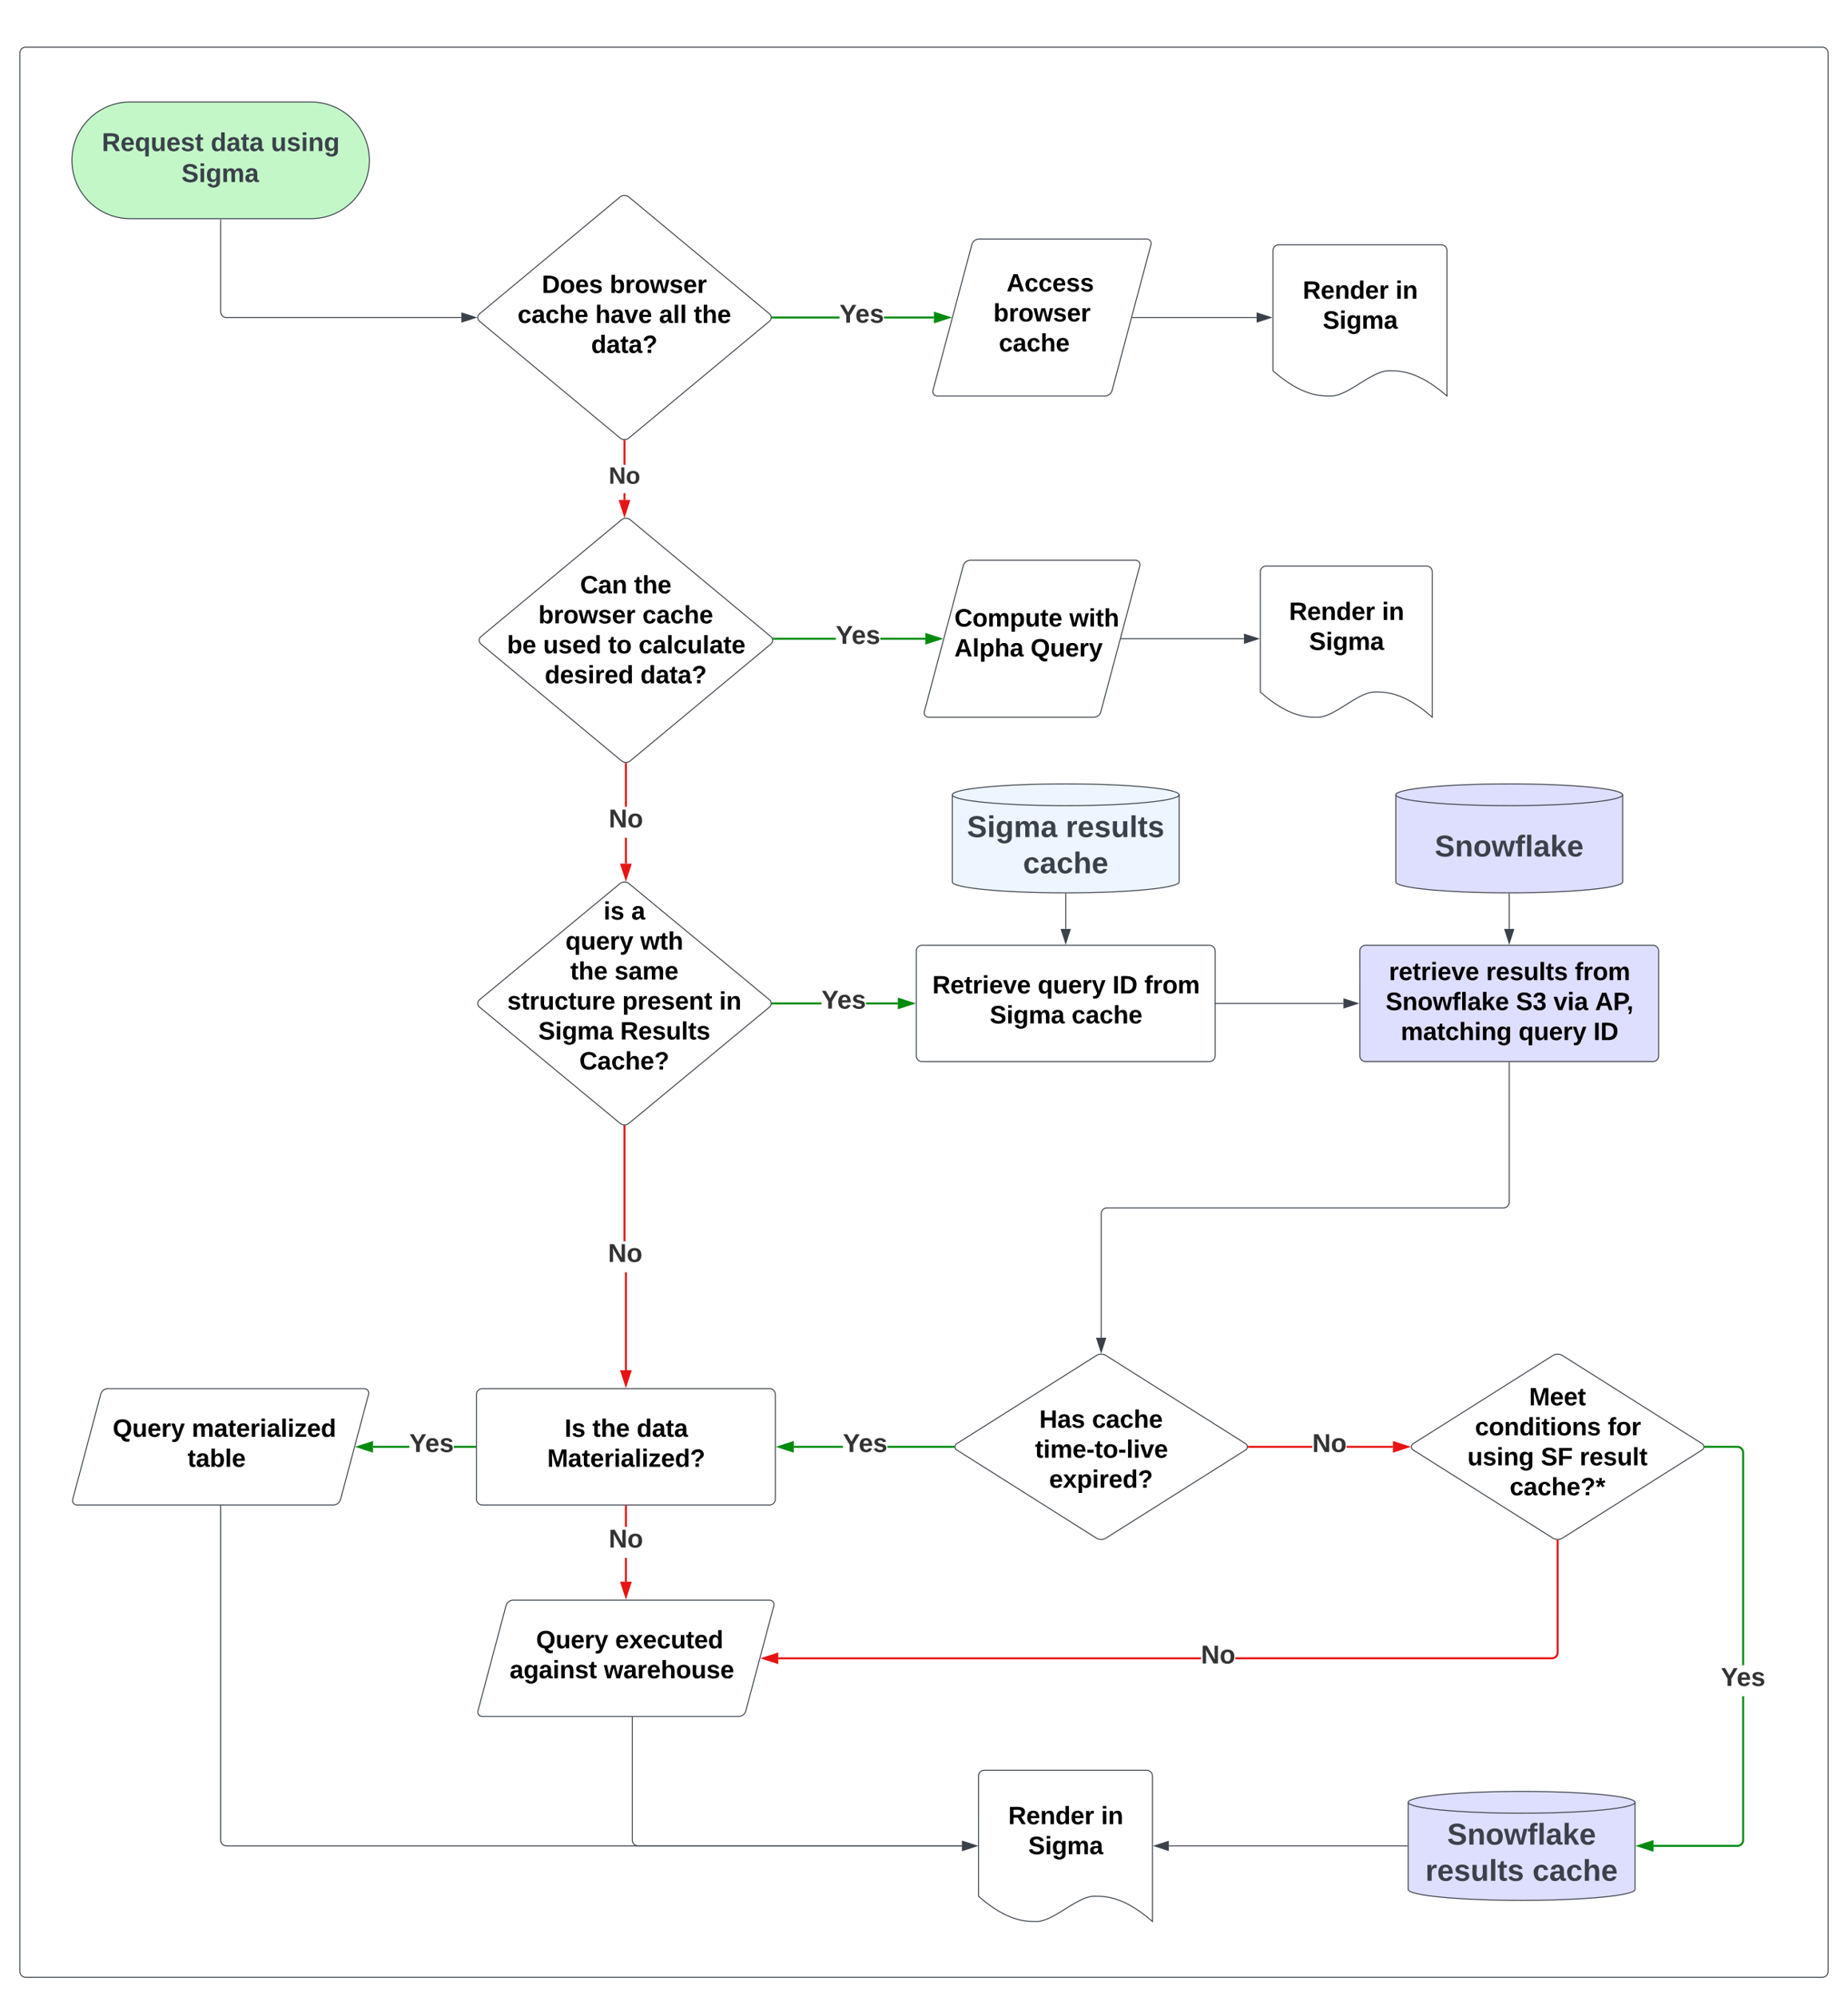 <svg xmlns="http://www.w3.org/2000/svg" xmlns:xlink="http://www.w3.org/1999/xlink" xmlns:lucid="lucid" width="1906.39" height="2060.58"><g transform="translate(1612.791 1190.549)" lucid:page-tab-id="0_0"><path d="M-2000-1500H500v2500h-2500z" fill="#fff"/><path d="M-1592.3-1135.85a6 6 0 0 1 6-6H267.1a6 6 0 0 1 6 6V843.54a6 6 0 0 1-6 6h-1853.4a6 6 0 0 1-6-6z" stroke="#3a414a" fill-opacity="0"/><path d="M-396.38-280.58c0 6.2-52.38 11.24-117 11.24s-117-5.03-117-11.24v-89.94c0-6.2 52.38-11.24 117-11.24s117 5.03 117 11.24z" stroke="#3a414a" fill="#edf5ff"/><path d="M-396.38-370.52c0 6.2-52.38 11.24-117 11.24s-117-5.03-117-11.24" stroke="#3a414a" fill="none"/><use xlink:href="#a" transform="matrix(1,0,0,1,-625.382,-354.277) translate(10.154 27.389)"/><use xlink:href="#b" transform="matrix(1,0,0,1,-625.382,-354.277) translate(112.043 27.389)"/><use xlink:href="#c" transform="matrix(1,0,0,1,-625.382,-354.277) translate(67.969 64.722)"/><path d="M-1291.94-1085.3c33.24 0 60.18 26.94 60.18 60.18 0 33.23-26.94 60.18-60.18 60.18h-186.48c-33.24 0-60.18-26.95-60.18-60.18 0-33.24 26.94-60.2 60.18-60.2z" stroke="#3a414a" fill="#c3f7c8"/><use xlink:href="#d" transform="matrix(1,0,0,1,-1533.602,-1080.305) translate(25.875 45.615)"/><use xlink:href="#e" transform="matrix(1,0,0,1,-1533.602,-1080.305) translate(138.172 45.615)"/><use xlink:href="#f" transform="matrix(1,0,0,1,-1533.602,-1080.305) translate(200.246 45.615)"/><use xlink:href="#g" transform="matrix(1,0,0,1,-1533.602,-1080.305) translate(108.042 77.615)"/><path d="M-973.2-987.23a7.22 7.22 0 0 1 9.24 0l144.93 120.45a5 5 0 0 1 0 7.67l-144.93 120.43a7.22 7.22 0 0 1-9.23 0L-1118.1-859.1a5 5 0 0 1 0-7.68z" stroke="#3a414a" fill="#fff"/><use xlink:href="#h" transform="matrix(1,0,0,1,-1117.731,-986.063) translate(63.938 97.81)"/><use xlink:href="#i" transform="matrix(1,0,0,1,-1117.731,-986.063) translate(133.968 97.81)"/><use xlink:href="#j" transform="matrix(1,0,0,1,-1117.731,-986.063) translate(38.877 128.743)"/><use xlink:href="#k" transform="matrix(1,0,0,1,-1117.731,-986.063) translate(119.003 128.743)"/><use xlink:href="#l" transform="matrix(1,0,0,1,-1117.731,-986.063) translate(184.807 128.743)"/><use xlink:href="#m" transform="matrix(1,0,0,1,-1117.731,-986.063) translate(220.61 128.743)"/><use xlink:href="#n" transform="matrix(1,0,0,1,-1117.731,-986.063) translate(114.742 159.676)"/><path d="M-971.72-654.16a7.22 7.22 0 0 1 9.23 0l144.93 120.45a5 5 0 0 1 0 7.66L-962.5-405.6a7.22 7.22 0 0 1-9.22 0l-144.93-120.44a5 5 0 0 1 0-7.67z" stroke="#3a414a" fill="#fff"/><use xlink:href="#o" transform="matrix(1,0,0,1,-1116.261,-652.991) translate(101.889 74.653)"/><use xlink:href="#p" transform="matrix(1,0,0,1,-1116.261,-652.991) translate(157.598 74.653)"/><use xlink:href="#q" transform="matrix(1,0,0,1,-1116.261,-652.991) translate(58.89 105.587)"/><use xlink:href="#r" transform="matrix(1,0,0,1,-1116.261,-652.991) translate(166.154 105.587)"/><use xlink:href="#s" transform="matrix(1,0,0,1,-1116.261,-652.991) translate(26.595 136.52)"/><use xlink:href="#t" transform="matrix(1,0,0,1,-1116.261,-652.991) translate(63.758 136.52)"/><use xlink:href="#u" transform="matrix(1,0,0,1,-1116.261,-652.991) translate(130.924 136.52)"/><use xlink:href="#v" transform="matrix(1,0,0,1,-1116.261,-652.991) translate(162.286 136.52)"/><use xlink:href="#w" transform="matrix(1,0,0,1,-1116.261,-652.991) translate(65.406 167.453)"/><use xlink:href="#n" transform="matrix(1,0,0,1,-1116.261,-652.991) translate(164.078 167.453)"/><path d="M-299.58-931.95a6 6 0 0 1 6-6h167.47a6 6 0 0 1 6 6v150C-150.1-808-168.75-808-180.06-808c-17.95 0-41.82 26.05-59.77 26.05-11.13 0-29.97 0-59.76-26.05z" stroke="#3a414a" fill="#fff"/><use xlink:href="#x" transform="matrix(1,0,0,1,-294.585,-932.949) translate(25.711 50.622)"/><use xlink:href="#y" transform="matrix(1,0,0,1,-294.585,-932.949) translate(121.447 50.622)"/><use xlink:href="#z" transform="matrix(1,0,0,1,-294.585,-932.949) translate(46.369 81.556)"/><path d="M-610.25-938.15a7.8 7.8 0 0 1 7.55-5.8h172.8a4.6 4.6 0 0 1 4.45 5.8l-40.1 150.4a7.8 7.8 0 0 1-7.55 5.8h-172.8a4.6 4.6 0 0 1-4.46-5.8z" stroke="#3a414a" fill="#fff"/><use xlink:href="#A" transform="matrix(1,0,0,1,-646.901,-938.949) translate(72.43 49.122)"/><use xlink:href="#i" transform="matrix(1,0,0,1,-646.901,-938.949) translate(58.953 80.056)"/><use xlink:href="#B" transform="matrix(1,0,0,1,-646.901,-938.949) translate(64.522 110.989)"/><path d="M-746.74-861.95h-69v-2h69zm97.42 0h-51.5v-2h51.5z" stroke="#008a0e" stroke-width=".05" fill="#008a0e"/><path d="M-815.7-861.95h-1.13l.1-1-.1-.96 1.12-.05z" fill="#008a0e"/><path d="M-815.68-861.92h-1.18l.1-1.03-.1-.98 1.18-.05zm-1.1-1.96l.07.93-.1.98h1.07v-1.95z" stroke="#008a0e" stroke-width=".05" fill="#008a0e"/><path d="M-634.05-862.95l-14.27 4.64v-9.28z" fill="#008a0e"/><path d="M-630.82-862.95l-18.5 6v-12zm-16.5 3.26l10.03-3.25-10.02-3.26z" stroke="#008a0e" stroke-width=".05" fill="#008a0e"/><use xlink:href="#C" transform="matrix(1,0,0,1,-746.739,-878.949) translate(0 21.333)"/><path d="M-444.48-862.95h128" stroke="#3a414a" fill="none"/><path d="M-444.47-862.45h-.65l.27-1h.38z" stroke="#3a414a" stroke-width=".05" fill="#3a414a"/><path d="M-301.7-862.95l-14.27 4.64v-9.28z" stroke="#3a414a" fill="#3a414a"/><path d="M-967.58-674.67h-2v-7h2zm0-36.33h-2v-24.5h2z" stroke="#e81313" stroke-width=".05" fill="#e81313"/><path d="M-968.58-736.5l1-.07v1.1h-2v-1.1z" fill="#e81313"/><path d="M-968.58-736.53l1.03-.07v1.15h-2.05v-1.15zm-.97 1.03h1.95v-1.04l-.98.06-.97-.06z" stroke="#e81313" stroke-width=".05" fill="#e81313"/><path d="M-968.58-659.4l-4.63-14.27h9.26z" fill="#e81313"/><path d="M-968.58-656.16l-6-18.5h12.02zm-3.25-16.5l3.25 10.02 3.26-10.03z" stroke="#e81313" stroke-width=".05" fill="#e81313"/><use xlink:href="#D" transform="matrix(1,0,0,1,-984.804,-711) translate(0 19.556)"/><path d="M-312.63-600.53a6 6 0 0 1 6-6h165.36a6 6 0 0 1 6 6v150c-29.62-26.05-48.06-26.05-59.24-26.05-17.74 0-41.33 26.05-59.07 26.05-11 0-29.62 0-59.06-26.05z" stroke="#3a414a" fill="#fff"/><use xlink:href="#x" transform="matrix(1,0,0,1,-307.63,-601.528) translate(24.711 50.622)"/><use xlink:href="#y" transform="matrix(1,0,0,1,-307.63,-601.528) translate(120.447 50.622)"/><use xlink:href="#z" transform="matrix(1,0,0,1,-307.63,-601.528) translate(45.369 81.556)"/><path d="M-619.13-606.73a7.8 7.8 0 0 1 7.55-5.8h170.1a4.6 4.6 0 0 1 4.46 5.8l-40.1 150.4a7.8 7.8 0 0 1-7.56 5.8h-170.1a4.6 4.6 0 0 1-4.46-5.8z" stroke="#3a414a" fill="#fff"/><use xlink:href="#E" transform="matrix(1,0,0,1,-655.784,-607.528) translate(27.546 63.372)"/><use xlink:href="#F" transform="matrix(1,0,0,1,-655.784,-607.528) translate(146.052 63.372)"/><use xlink:href="#G" transform="matrix(1,0,0,1,-655.784,-607.528) translate(27.531 94.306)"/><use xlink:href="#H" transform="matrix(1,0,0,1,-655.784,-607.528) translate(106.082 94.306)"/><path d="M-750.58-530.53h-63.95v-2h63.95zm92.38 0h-46.45v-2h46.45z" stroke="#008a0e" stroke-width=".05" fill="#008a0e"/><path d="M-814.5-530.53h-.82l-.03-.3-.25-.93-.36-.77h1.45z" fill="#008a0e"/><path d="M-814.48-530.5h-.86l-.03-.33-.25-.92-.38-.8h1.52zm-1.44-2l.34.73.26.93.02.3h.77v-1.96z" stroke="#008a0e" stroke-width=".05" fill="#008a0e"/><path d="M-642.94-531.53l-14.26 4.64v-9.26z" fill="#008a0e"/><path d="M-639.7-531.53l-18.5 6v-12zm-16.5 3.26l10.03-3.26-10.03-3.26z" stroke="#008a0e" stroke-width=".05" fill="#008a0e"/><use xlink:href="#C" transform="matrix(1,0,0,1,-750.581,-547.528) translate(0 21.333)"/><path d="M-456.06-531.53h126.55" stroke="#3a414a" fill="none"/><path d="M-456.05-531.03h-.64l.27-1h.38z" stroke="#3a414a" stroke-width=".05" fill="#3a414a"/><path d="M-314.75-531.53L-329-526.9v-9.26z" stroke="#3a414a" fill="#3a414a"/><path d="M-973.2-278.9a7.26 7.26 0 0 1 9.25 0l144.9 119.82a4.96 4.96 0 0 1 0 7.65L-963.94-31.6a7.26 7.26 0 0 1-9.25 0l-144.9-119.83a4.96 4.96 0 0 1 0-7.65z" stroke="#3a414a" fill="#fff"/><use xlink:href="#I" transform="matrix(1,0,0,1,-1117.731,-277.718) translate(127.524 35.935)"/><use xlink:href="#J" transform="matrix(1,0,0,1,-1117.731,-277.718) translate(156.165 35.935)"/><use xlink:href="#K" transform="matrix(1,0,0,1,-1117.731,-277.718) translate(88.284 66.868)"/><use xlink:href="#L" transform="matrix(1,0,0,1,-1117.731,-277.718) translate(165.474 66.868)"/><use xlink:href="#M" transform="matrix(1,0,0,1,-1117.731,-277.718) translate(93.225 97.801)"/><use xlink:href="#N" transform="matrix(1,0,0,1,-1117.731,-277.718) translate(138.909 97.801)"/><use xlink:href="#O" transform="matrix(1,0,0,1,-1117.731,-277.718) translate(28.279 128.735)"/><use xlink:href="#P" transform="matrix(1,0,0,1,-1117.731,-277.718) translate(146.857 128.735)"/><use xlink:href="#Q" transform="matrix(1,0,0,1,-1117.731,-277.718) translate(246.889 128.735)"/><use xlink:href="#R" transform="matrix(1,0,0,1,-1117.731,-277.718) translate(60.358 159.668)"/><use xlink:href="#S" transform="matrix(1,0,0,1,-1117.731,-277.718) translate(144.78 159.668)"/><use xlink:href="#T" transform="matrix(1,0,0,1,-1117.731,-277.718) translate(102.569 190.601)"/><path d="M-966.1-299.4h-2v-26.77h2zm0-58.77h-2v-44.26h2z" stroke="#e81313" stroke-width=".05" fill="#e81313"/><path d="M-967.1-403.43l1-.07v1.1h-2v-1.1z" fill="#e81313"/><path d="M-967.1-403.45l1.02-.07v1.14h-2.05v-1.14zm-.98 1.02h1.95v-1.04l-.98.07-.98-.07z" stroke="#e81313" stroke-width=".05" fill="#e81313"/><path d="M-967.1-284.14l-4.64-14.26h9.27z" fill="#e81313"/><path d="M-967.1-280.9l-6.02-18.5h12.03zm-3.26-16.5l3.25 10.03 3.25-10.03z" stroke="#e81313" stroke-width=".05" fill="#e81313"/><use xlink:href="#U" transform="matrix(1,0,0,1,-984.809,-358.165) translate(0 21.333)"/><path d="M-1121.26 248.23a6 6 0 0 1 6-6h296.3a6 6 0 0 1 6 6v108a6 6 0 0 1-6 6h-296.3a6 6 0 0 1-6-6z" stroke="#3a414a" fill="#fff"/><use xlink:href="#V" transform="matrix(1,0,0,1,-1116.261,247.227) translate(85.915 44.685)"/><use xlink:href="#W" transform="matrix(1,0,0,1,-1116.261,247.227) translate(114.557 44.685)"/><use xlink:href="#X" transform="matrix(1,0,0,1,-1116.261,247.227) translate(160.241 44.685)"/><use xlink:href="#Y" transform="matrix(1,0,0,1,-1116.261,247.227) translate(68.014 75.618)"/><path d="M-966.1 223.22h-2V122.14h2zm-1.48-133.08h-2V-28.44h2z" stroke="#e81313" stroke-width=".05" fill="#e81313"/><path d="M-968.58-29.44l1-.07v1.08h-2v-1.1z" fill="#e81313"/><path d="M-968.58-29.47l1.03-.07v1.15h-2.05v-1.14zm-.97 1.03h1.95v-1.05l-.98.08-.97-.07z" stroke="#e81313" stroke-width=".05" fill="#e81313"/><path d="M-967.1 238.5l-4.64-14.28h9.27z" fill="#e81313"/><path d="M-967.1 241.73l-6.02-18.5h12.03zm-3.26-16.5l3.25 10.03 3.25-10.03z" stroke="#e81313" stroke-width=".05" fill="#e81313"/><use xlink:href="#U" transform="matrix(1,0,0,1,-985.544,90.141) translate(0 21.333)"/><path d="M-667.54-209.25a6 6 0 0 1 6-6h296.3a6 6 0 0 1 6 6v108a6 6 0 0 1-6 6h-296.3a6 6 0 0 1-6-6z" stroke="#3a414a" fill="#fff"/><use xlink:href="#Z" transform="matrix(1,0,0,1,-662.537,-210.252) translate(11.553 44.685)"/><use xlink:href="#aa" transform="matrix(1,0,0,1,-662.537,-210.252) translate(120.249 44.685)"/><use xlink:href="#ab" transform="matrix(1,0,0,1,-662.537,-210.252) translate(197.44 44.685)"/><use xlink:href="#ac" transform="matrix(1,0,0,1,-662.537,-210.252) translate(230.306 44.685)"/><use xlink:href="#ad" transform="matrix(1,0,0,1,-662.537,-210.252) translate(70.806 75.618)"/><use xlink:href="#ae" transform="matrix(1,0,0,1,-662.537,-210.252) translate(155.228 75.618)"/><path d="M-765.35-154.25h-50.4v-2h50.4zm78.8 0h-32.88v-2h32.9z" stroke="#008a0e" stroke-width=".05" fill="#008a0e"/><path d="M-815.72-154.25h-1.12l.1-1-.1-.96 1.12-.05z" fill="#008a0e"/><path d="M-815.7-154.23h-1.17l.1-1.02-.1-.98 1.18-.05zm-1.1-1.96l.08.95-.1.97h1.08v-1.95z" stroke="#008a0e" stroke-width=".05" fill="#008a0e"/><path d="M-671.27-155.25l-14.27 4.63v-9.27z" fill="#008a0e"/><path d="M-668.04-155.25l-18.5 6v-12zm-16.5 3.26l10.03-3.25-10.04-3.26z" stroke="#008a0e" stroke-width=".05" fill="#008a0e"/><use xlink:href="#C" transform="matrix(1,0,0,1,-765.353,-171.252) translate(0 21.333)"/><path d="M-513.38-268.34v36.2" stroke="#3a414a" fill="none"/><path d="M-513.38-268.84h.5v.5h-1v-.5z" stroke="#3a414a" stroke-width=".05" fill="#3a414a"/><path d="M-513.38-217.37l-4.64-14.27h9.27z" stroke="#3a414a" fill="#3a414a"/><path d="M61.13-280.58c0 6.2-52.38 11.24-117 11.24-64.6 0-117-5.03-117-11.24v-89.94c0-6.2 52.4-11.24 117-11.24 64.62 0 117 5.03 117 11.24z" stroke="#3a414a" fill="#dedeff"/><path d="M61.13-370.52c0 6.2-52.38 11.24-117 11.24-64.6 0-117-5.03-117-11.24" stroke="#3a414a" fill="none"/><use xlink:href="#af" transform="matrix(1,0,0,1,-167.865,-354.277) translate(35.216 47.389)"/><path d="M-210.02-209.25a6 6 0 0 1 6-6h296.3a6 6 0 0 1 6 6v108a6 6 0 0 1-6 6H-204a6 6 0 0 1-6-6z" stroke="#3a414a" fill="#dedeff"/><use xlink:href="#ag" transform="matrix(1,0,0,1,-205.02,-210.252) translate(25.086 30.935)"/><use xlink:href="#ah" transform="matrix(1,0,0,1,-205.02,-210.252) translate(125.262 30.935)"/><use xlink:href="#ai" transform="matrix(1,0,0,1,-205.02,-210.252) translate(216.773 30.935)"/><use xlink:href="#aj" transform="matrix(1,0,0,1,-205.02,-210.252) translate(21.685 61.868)"/><use xlink:href="#ak" transform="matrix(1,0,0,1,-205.02,-210.252) translate(156.088 61.868)"/><use xlink:href="#al" transform="matrix(1,0,0,1,-205.02,-210.252) translate(194.754 61.868)"/><use xlink:href="#am" transform="matrix(1,0,0,1,-205.02,-210.252) translate(237.717 61.868)"/><use xlink:href="#an" transform="matrix(1,0,0,1,-205.02,-210.252) translate(37.331 92.801)"/><use xlink:href="#K" transform="matrix(1,0,0,1,-205.02,-210.252) translate(158.773 92.801)"/><use xlink:href="#ao" transform="matrix(1,0,0,1,-205.02,-210.252) translate(235.963 92.801)"/><path d="M-358.73-155.25h131.83M-358.7-155.25h-.53" stroke="#3a414a" fill="none"/><path d="M-212.14-155.25l-14.26 4.63v-9.27z" stroke="#3a414a" fill="#3a414a"/><path d="M-55.87-268.34v36.2" stroke="#3a414a" fill="none"/><path d="M-55.87-268.84h.5v.5h-1v-.5z" stroke="#3a414a" stroke-width=".05" fill="#3a414a"/><path d="M-55.87-217.37l-4.63-14.27h9.27z" stroke="#3a414a" fill="#3a414a"/><path d="M-481.9 208.1a9.5 9.5 0 0 1 10.15 0l144 90.92a3.8 3.8 0 0 1 0 6.4l-144 90.93a9.5 9.5 0 0 1-10.14 0l-144-90.92a3.8 3.8 0 0 1 0-6.4z" stroke="#3a414a" fill="#fff"/><use xlink:href="#ap" transform="matrix(1,0,0,1,-625.977,209.897) translate(85.348 72.653)"/><use xlink:href="#aq" transform="matrix(1,0,0,1,-625.977,209.897) translate(139.696 72.653)"/><use xlink:href="#ar" transform="matrix(1,0,0,1,-625.977,209.897) translate(80.943 103.587)"/><use xlink:href="#as" transform="matrix(1,0,0,1,-625.977,209.897) translate(95.409 134.52)"/><path d="M-55.87-94.25V49.7a6 6 0 0 1-6 6H-470.8a6 6 0 0 0-6 6v128.05" stroke="#3a414a" fill="none"/><path d="M-55.37-94.24h-1v-.5h1z" stroke="#3a414a" stroke-width=".05" fill="#3a414a"/><path d="M-476.82 204.5l-4.64-14.25h9.27z" stroke="#3a414a" fill="#3a414a"/><path d="M-743.27 303.23h-50.68v-2h50.68zm114.1 0h-68.18v-2h68.18z" stroke="#008a0e" stroke-width=".05" fill="#008a0e"/><path d="M-628.1 301.37l-.07.86.08.86.06.13h-1.16v-2h1.16z" fill="#008a0e"/><path d="M-628.06 301.37l-.1.86.1.85.05.17h-1.22v-2.05h1.2zm-1.1-.12v1.95h1.08l-.03-.1-.1-.87.1-.87.02-.1z" stroke="#008a0e" stroke-width=".05" fill="#008a0e"/><path d="M-794.95 306.86l-14.26-4.63 14.25-4.64z" fill="#008a0e"/><path d="M-793.95 308.24l-18.5-6 18.5-6.03zm-12.03-6l10.03 3.25v-6.53z" stroke="#008a0e" stroke-width=".05" fill="#008a0e"/><g><use xlink:href="#C" transform="matrix(1,0,0,1,-743.274,286.227) translate(0 21.333)"/></g><path d="M-603.38 641.97a6 6 0 0 1 6-6h167.48a6 6 0 0 1 6 6v150c-29.97-26.05-48.64-26.05-59.95-26.05-17.95 0-41.82 26.05-59.76 26.05-11.14 0-30 0-59.78-26.05z" stroke="#3a414a" fill="#fff"/><g><use xlink:href="#x" transform="matrix(1,0,0,1,-598.382,640.974) translate(25.711 50.622)"/><use xlink:href="#y" transform="matrix(1,0,0,1,-598.382,640.974) translate(121.447 50.622)"/><use xlink:href="#z" transform="matrix(1,0,0,1,-598.382,640.974) translate(46.369 81.556)"/></g><path d="M-1090.8 466.23a7.8 7.8 0 0 1 7.54-5.8h264.3a4.6 4.6 0 0 1 4.46 5.8l-28.9 108.4a7.8 7.8 0 0 1-7.55 5.8h-264.3a4.6 4.6 0 0 1-4.46-5.8z" stroke="#3a414a" fill="#fff"/><g><use xlink:href="#at" transform="matrix(1,0,0,1,-1116.261,465.432) translate(56.482 44.685)"/><use xlink:href="#au" transform="matrix(1,0,0,1,-1116.261,465.432) translate(138.04 44.685)"/><use xlink:href="#av" transform="matrix(1,0,0,1,-1116.261,465.432) translate(29.22 75.618)"/><use xlink:href="#aw" transform="matrix(1,0,0,1,-1116.261,465.432) translate(126.388 75.618)"/></g><path d="M-960.5 581.43v126.54a6 6 0 0 0 6 6h334.24" stroke="#3a414a" fill="none"/><path d="M-960 581.45h-1v-.52h1z" stroke="#3a414a" stroke-width=".05" fill="#3a414a"/><path d="M-605.5 713.97l-14.26 4.64v-9.26z" stroke="#3a414a" fill="#3a414a"/><path d="M-11 208.1a9.5 9.5 0 0 1 10.13 0l144 90.92a3.8 3.8 0 0 1 0 6.4l-144 90.93a9.5 9.5 0 0 1-10.14 0l-144.02-90.92a3.8 3.8 0 0 1 0-6.4z" stroke="#3a414a" fill="#fff"/><g><use xlink:href="#ax" transform="matrix(1,0,0,1,-155.094,209.897) translate(119.719 49.528)"/><use xlink:href="#ay" transform="matrix(1,0,0,1,-155.094,209.897) translate(63.865 80.462)"/><use xlink:href="#az" transform="matrix(1,0,0,1,-155.094,209.897) translate(200.917 80.462)"/><use xlink:href="#aA" transform="matrix(1,0,0,1,-155.094,209.897) translate(56.133 111.395)"/><use xlink:href="#aB" transform="matrix(1,0,0,1,-155.094,209.897) translate(131.82 111.395)"/><use xlink:href="#aC" transform="matrix(1,0,0,1,-155.094,209.897) translate(171.847 111.395)"/><use xlink:href="#aD" transform="matrix(1,0,0,1,-155.094,209.897) translate(99.669 142.328)"/></g><path d="M-966.1 441.43h-2V416.8h2zm0-56.62h-2v-21.07h2z" stroke="#e81313" stroke-width=".05" fill="#e81313"/><path d="M-966.1 363.75h-2v-1.02h2z" fill="#e81313"/><path d="M-966.08 363.78h-2.05v-1.08h2.05zm-2-1.03v.98h1.95v-.98z" stroke="#e81313" stroke-width=".05" fill="#e81313"/><path d="M-967.1 456.7l-4.64-14.27h9.27z" fill="#e81313"/><path d="M-967.1 459.93l-6.02-18.5h12.03zm-3.26-16.5l3.25 10.03 3.25-10.03z" stroke="#e81313" stroke-width=".05" fill="#e81313"/><g><use xlink:href="#U" transform="matrix(1,0,0,1,-984.809,384.812) translate(0 21.333)"/></g><path d="M-259.08 303.23h-65.4v-2h65.4zm83.3 0h-47.9v-2h47.9z" stroke="#e81313" stroke-width=".05" fill="#e81313"/><path d="M-324.44 303.23h-1.16l.04-.14.1-.87-.1-.86-.04-.14h1.16z" fill="#e81313"/><path d="M-324.42 303.25h-1.22l.06-.17.08-.85-.08-.86-.06-.17h1.22zm-1.15-2l.04.1.08.88-.08.86-.04.1h1.1v-1.95z" stroke="#e81313" stroke-width=".05" fill="#e81313"/><path d="M-160.53 302.23l-14.26 4.63v-9.27z" fill="#e81313"/><path d="M-157.3 302.23l-18.5 6v-12.02zm-16.5 3.26l10.04-3.27-10.03-3.26z" stroke="#e81313" stroke-width=".05" fill="#e81313"/><g><use xlink:href="#U" transform="matrix(1,0,0,1,-259.084,286.227) translate(0 21.333)"/></g><path d="M-373.83 521.43h-436.1v-2h436.1zm368.9-6.96l-.1 1.06-.25 1.07-.42 1-.57.95-.72.83-.82.72-.94.57-1 .42-1.08.25-1.06.08h-326.53v-2h326.45l.82-.06.77-.2.73-.3.67-.4.6-.5.5-.6.4-.67.3-.72.2-.77.06-.8V399.3h2z" stroke="#e81313" stroke-width=".05" fill="#e81313"/><path d="M-5.94 398.32l1-.06v1.1h-2v-1.1z" fill="#e81313"/><path d="M-5.94 398.3l1.03-.06v1.13h-2.06v-1.13zm-.97 1.02h1.94v-1.03l-.98.05-.97-.06z" stroke="#e81313" stroke-width=".05" fill="#e81313"/><path d="M-810.93 525.07l-14.27-4.64 14.27-4.63z" fill="#e81313"/><path d="M-809.93 526.44l-18.5-6 18.5-6.02zm-12.03-6l10.03 3.25v-6.53z" stroke="#e81313" stroke-width=".05" fill="#e81313"/><g><use xlink:href="#U" transform="matrix(1,0,0,1,-373.834,504.432) translate(0 21.333)"/></g><path d="M73.9 758.94c0 6.2-52.38 11.24-117 11.24-64.6 0-117-5.03-117-11.24V669c0-6.2 52.4-11.24 117-11.24 64.62 0 117 5.04 117 11.25z" stroke="#3a414a" fill="#dedeff"/><path d="M73.9 669c0 6.2-52.38 11.25-117 11.25-64.6 0-117-5.04-117-11.25" stroke="#3a414a" fill="none"/><g><use xlink:href="#aE" transform="matrix(1,0,0,1,-155.094,685.247) translate(35.216 27.389)"/><use xlink:href="#aF" transform="matrix(1,0,0,1,-155.094,685.247) translate(12.747 64.722)"/><use xlink:href="#c" transform="matrix(1,0,0,1,-155.094,685.247) translate(123.191 64.722)"/></g><path d="M186.4 708l-.07 1.07-.26 1.07-.42 1-.57.95-.72.83-.83.7-.94.58-1.02.43-1.07.26-1.05.07H92.9v-2h86.47l.82-.06.76-.17.72-.3.67-.4.6-.52.5-.6.4-.66.3-.72.2-.76.06-.83V559.6h2zm-5.9-406.7l1.08.27 1 .42.95.56.83.7.72.85.57.95.42 1 .26 1.08.08 1.06v219.4h-2V308.27l-.05-.82-.2-.77-.3-.72-.4-.67-.5-.6-.6-.52-.67-.4-.72-.3-.77-.2-.83-.05H146.4v-2h33.05z" stroke="#008a0e" stroke-width=".05" fill="#008a0e"/><path d="M146.44 303.23h-1.16l.04-.14.1-.87-.1-.86-.04-.14h1.16z" fill="#008a0e"/><path d="M146.46 303.25h-1.2l.04-.17.1-.85-.1-.86-.05-.17h1.2zm-1.15-2l.05.1.1.88-.1.86-.03.1h1.1v-1.95z" stroke="#008a0e" stroke-width=".05" fill="#008a0e"/><path d="M91.9 718.6l-14.26-4.63 14.27-4.63z" fill="#008a0e"/><path d="M92.9 720l-18.5-6.03 18.5-6zm-12.02-6.03l10.03 3.26v-6.5z" stroke="#008a0e" stroke-width=".05" fill="#008a0e"/><g><use xlink:href="#aG" transform="matrix(1,0,0,1,162.449,527.603) translate(0 21.333)"/></g><path d="M-161.1 713.97H-407" stroke="#3a414a" fill="none"/><path d="M-160.6 714.47h-.5v-1h.5z" stroke="#3a414a" stroke-width=".05" fill="#3a414a"/><path d="M-421.78 713.97l14.26-4.63v9.27z" stroke="#3a414a" fill="#3a414a"/><path d="M-1508.88 248.02a7.8 7.8 0 0 1 7.54-5.8h264.3a4.6 4.6 0 0 1 4.47 5.8l-28.9 108.4a7.8 7.8 0 0 1-7.56 5.8h-264.3a4.6 4.6 0 0 1-4.46-5.8z" stroke="#3a414a" fill="#fff"/><g><use xlink:href="#at" transform="matrix(1,0,0,1,-1534.337,247.227) translate(37.828 44.685)"/><use xlink:href="#aH" transform="matrix(1,0,0,1,-1534.337,247.227) translate(119.386 44.685)"/><use xlink:href="#aI" transform="matrix(1,0,0,1,-1534.337,247.227) translate(115.003 75.618)"/></g><path d="M-1190.54 303.23H-1228v-2h37.46zm67.78 0h-21.86v-2h21.86z" stroke="#008a0e" stroke-width=".05" fill="#008a0e"/><path d="M-1121.76 303.23h-1.03v-2h1.04z" fill="#008a0e"/><path d="M-1121.74 303.25h-1.07v-2.05h1.06zm-1.02-2v1.95h.97v-1.95z" stroke="#008a0e" stroke-width=".05" fill="#008a0e"/><path d="M-1229 306.86l-14.27-4.63 14.26-4.64z" fill="#008a0e"/><path d="M-1228 308.24l-18.5-6 18.5-6.03zm-12.04-6l10.03 3.25v-6.53z" stroke="#008a0e" stroke-width=".05" fill="#008a0e"/><g><use xlink:href="#C" transform="matrix(1,0,0,1,-1190.544,286.227) translate(0 21.333)"/></g><path d="M-1384.68 707.95l.07.88.2.84.32.8.45.74.56.66.66.56.72.45.8.33.84.2.88.07h758.9v1h-758.94l-1-.08-1-.24-.93-.4-.87-.53-.78-.66-.66-.77-.53-.87-.4-.95-.23-1-.08-1V363.24h1z" stroke="#3a414a" stroke-width=".05" fill="#3a414a"/><path d="M-1384.68 363.24h-1v-.5h1z" fill="#3a414a"/><path d="M-1384.66 363.26h-1.05v-.56h1.04zm-1-.5v.45h.95v-.45z" stroke="#3a414a" stroke-width=".05" fill="#3a414a"/><path d="M-605.5 713.97l-14.26 4.64v-9.26z" fill="#3a414a"/><path d="M-603.88 713.97l-16.38 5.33v-10.65zm-15.38 3.95l12.14-3.95-12.14-3.94z" stroke="#3a414a" stroke-width=".05" fill="#3a414a"/><path d="M-1385.18-963.94v95a6 6 0 0 0 6 6h242.38" stroke="#3a414a" fill="none"/><path d="M-1384.68-963.93h-1v-.5h1z" stroke="#3a414a" stroke-width=".05" fill="#3a414a"/><path d="M-1122.04-862.95l-14.26 4.64v-9.28z" stroke="#3a414a" fill="#3a414a"/><defs><path fill="#3a414a" d="M169-182c-1-43-94-46-97-3 18 66 151 10 154 114 3 95-165 93-204 36-6-8-10-19-12-30l50-8c3 46 112 56 116 5-17-69-150-10-154-114-4-87 153-88 188-35 5 8 8 18 10 28" id="aJ"/><path fill="#3a414a" d="M25-224v-37h50v37H25zM25 0v-190h50V0H25" id="aK"/><path fill="#3a414a" d="M195-6C206 82 75 100 31 46c-4-6-6-13-8-21l49-6c3 16 16 24 34 25 40 0 42-37 40-79-11 22-30 35-61 35-53 0-70-43-70-97 0-56 18-96 73-97 30 0 46 14 59 34l2-30h47zm-90-29c32 0 41-27 41-63 0-35-9-62-40-62-32 0-39 29-40 63 0 36 9 62 39 62" id="aL"/><path fill="#3a414a" d="M220-157c-53 9-28 100-34 157h-49v-107c1-27-5-49-29-50C55-147 81-57 75 0H25l-1-190h47c2 12-1 28 3 38 10-53 101-56 108 0 13-22 24-43 59-42 82 1 51 116 57 194h-49v-107c-1-25-5-48-29-50" id="aM"/><path fill="#3a414a" d="M133-34C117-15 103 5 69 4 32 3 11-16 11-54c-1-60 55-63 116-61 1-26-3-47-28-47-18 1-26 9-28 27l-52-2c7-38 36-58 82-57s74 22 75 68l1 82c-1 14 12 18 25 15v27c-30 8-71 5-69-32zm-48 3c29 0 43-24 42-57-32 0-66-3-65 30 0 17 8 27 23 27" id="aN"/><g id="a"><use transform="matrix(0.086,0,0,0.086,0,0)" xlink:href="#aJ"/><use transform="matrix(0.086,0,0,0.086,20.741,0)" xlink:href="#aK"/><use transform="matrix(0.086,0,0,0.086,29.383,0)" xlink:href="#aL"/><use transform="matrix(0.086,0,0,0.086,48.309,0)" xlink:href="#aM"/><use transform="matrix(0.086,0,0,0.086,75.963,0)" xlink:href="#aN"/></g><path fill="#3a414a" d="M135-150c-39-12-60 13-60 57V0H25l-1-190h47c2 13-1 29 3 40 6-28 27-53 61-41v41" id="aO"/><path fill="#3a414a" d="M185-48c-13 30-37 53-82 52C43 2 14-33 14-96s30-98 90-98c62 0 83 45 84 108H66c0 31 8 55 39 56 18 0 30-7 34-22zm-45-69c5-46-57-63-70-21-2 6-4 13-4 21h74" id="aP"/><path fill="#3a414a" d="M137-138c1-29-70-34-71-4 15 46 118 7 119 86 1 83-164 76-172 9l43-7c4 19 20 25 44 25 33 8 57-30 24-41C81-84 22-81 20-136c-2-80 154-74 161-7" id="aQ"/><path fill="#3a414a" d="M85 4C-2 5 27-109 22-190h50c7 57-23 150 33 157 60-5 35-97 40-157h50l1 190h-47c-2-12 1-28-3-38-12 25-28 42-61 42" id="aR"/><path fill="#3a414a" d="M25 0v-261h50V0H25" id="aS"/><path fill="#3a414a" d="M115-3C79 11 28 4 28-45v-112H4v-33h27l15-45h31v45h36v33H77v99c-1 23 16 31 38 25v30" id="aT"/><g id="b"><use transform="matrix(0.086,0,0,0.086,0,0)" xlink:href="#aO"/><use transform="matrix(0.086,0,0,0.086,12.099,0)" xlink:href="#aP"/><use transform="matrix(0.086,0,0,0.086,29.383,0)" xlink:href="#aQ"/><use transform="matrix(0.086,0,0,0.086,46.667,0)" xlink:href="#aR"/><use transform="matrix(0.086,0,0,0.086,65.593,0)" xlink:href="#aS"/><use transform="matrix(0.086,0,0,0.086,74.235,0)" xlink:href="#aT"/><use transform="matrix(0.086,0,0,0.086,84.519,0)" xlink:href="#aQ"/></g><path fill="#3a414a" d="M190-63c-7 42-38 67-86 67-59 0-84-38-90-98-12-110 154-137 174-36l-49 2c-2-19-15-32-35-32-30 0-35 28-38 64-6 74 65 87 74 30" id="aU"/><path fill="#3a414a" d="M114-157C55-157 80-60 75 0H25v-261h50l-1 109c12-26 28-41 61-42 86-1 58 113 63 194h-50c-7-57 23-157-34-157" id="aV"/><g id="c"><use transform="matrix(0.086,0,0,0.086,0,0)" xlink:href="#aU"/><use transform="matrix(0.086,0,0,0.086,17.284,0)" xlink:href="#aN"/><use transform="matrix(0.086,0,0,0.086,34.568,0)" xlink:href="#aU"/><use transform="matrix(0.086,0,0,0.086,51.852,0)" xlink:href="#aV"/><use transform="matrix(0.086,0,0,0.086,70.778,0)" xlink:href="#aP"/></g><path fill="#3a414a" d="M240-174c0 40-23 61-54 70L253 0h-59l-57-94H76V0H24v-248c93 4 217-23 216 74zM76-134c48-2 112 12 112-38 0-48-66-32-112-35v73" id="aW"/><path fill="#3a414a" d="M84 4C32 4 15-41 15-95c0-55 18-99 73-99 29 0 47 12 58 34l2-30h48l-1 265h-49V-32C136-9 114 4 84 4zm21-34c32 0 41-29 41-66 0-36-9-64-40-64-33 0-39 30-40 65 0 43 13 65 39 65" id="aX"/><g id="d"><use transform="matrix(0.074,0,0,0.074,0,0)" xlink:href="#aW"/><use transform="matrix(0.074,0,0,0.074,19.185,0)" xlink:href="#aP"/><use transform="matrix(0.074,0,0,0.074,34,0)" xlink:href="#aX"/><use transform="matrix(0.074,0,0,0.074,50.222,0)" xlink:href="#aR"/><use transform="matrix(0.074,0,0,0.074,66.444,0)" xlink:href="#aP"/><use transform="matrix(0.074,0,0,0.074,81.259,0)" xlink:href="#aQ"/><use transform="matrix(0.074,0,0,0.074,96.074,0)" xlink:href="#aT"/></g><path fill="#3a414a" d="M88-194c31-1 46 15 58 34l-1-101h50l1 261h-48c-2-10 0-23-3-31C134-8 116 4 84 4 32 4 16-41 15-95c0-56 19-97 73-99zm17 164c33 0 40-30 41-66 1-37-9-64-41-64s-38 30-39 65c0 43 13 65 39 65" id="aY"/><g id="e"><use transform="matrix(0.074,0,0,0.074,0,0)" xlink:href="#aY"/><use transform="matrix(0.074,0,0,0.074,16.222,0)" xlink:href="#aN"/><use transform="matrix(0.074,0,0,0.074,31.037,0)" xlink:href="#aT"/><use transform="matrix(0.074,0,0,0.074,39.852,0)" xlink:href="#aN"/></g><path fill="#3a414a" d="M135-194c87-1 58 113 63 194h-50c-7-57 23-157-34-157-59 0-34 97-39 157H25l-1-190h47c2 12-1 28 3 38 12-26 28-41 61-42" id="aZ"/><g id="f"><use transform="matrix(0.074,0,0,0.074,0,0)" xlink:href="#aR"/><use transform="matrix(0.074,0,0,0.074,16.222,0)" xlink:href="#aQ"/><use transform="matrix(0.074,0,0,0.074,31.037,0)" xlink:href="#aK"/><use transform="matrix(0.074,0,0,0.074,38.444,0)" xlink:href="#aZ"/><use transform="matrix(0.074,0,0,0.074,54.667,0)" xlink:href="#aL"/></g><g id="g"><use transform="matrix(0.074,0,0,0.074,0,0)" xlink:href="#aJ"/><use transform="matrix(0.074,0,0,0.074,17.778,0)" xlink:href="#aK"/><use transform="matrix(0.074,0,0,0.074,25.185,0)" xlink:href="#aL"/><use transform="matrix(0.074,0,0,0.074,41.407,0)" xlink:href="#aM"/><use transform="matrix(0.074,0,0,0.074,65.111,0)" xlink:href="#aN"/></g><path d="M24-248c120-7 223 5 221 122C244-46 201 0 124 0H24v-248zM76-40c74 7 117-18 117-86 0-67-45-88-117-82v168" id="ba"/><path d="M110-194c64 0 96 36 96 99 0 64-35 99-97 99-61 0-95-36-95-99 0-62 34-99 96-99zm-1 164c35 0 45-28 45-65 0-40-10-65-43-65-34 0-45 26-45 65 0 36 10 65 43 65" id="bb"/><path d="M185-48c-13 30-37 53-82 52C43 2 14-33 14-96s30-98 90-98c62 0 83 45 84 108H66c0 31 8 55 39 56 18 0 30-7 34-22zm-45-69c5-46-57-63-70-21-2 6-4 13-4 21h74" id="bc"/><path d="M137-138c1-29-70-34-71-4 15 46 118 7 119 86 1 83-164 76-172 9l43-7c4 19 20 25 44 25 33 8 57-30 24-41C81-84 22-81 20-136c-2-80 154-74 161-7" id="bd"/><g id="h"><use transform="matrix(0.072,0,0,0.072,0,0)" xlink:href="#ba"/><use transform="matrix(0.072,0,0,0.072,18.546,0)" xlink:href="#bb"/><use transform="matrix(0.072,0,0,0.072,34.227,0)" xlink:href="#bc"/><use transform="matrix(0.072,0,0,0.072,48.548,0)" xlink:href="#bd"/></g><path d="M135-194c52 0 70 43 70 98 0 56-19 99-73 100-30 1-46-15-58-35L72 0H24l1-261h50v104c11-23 29-37 60-37zM114-30c31 0 40-27 40-66 0-37-7-63-39-63s-41 28-41 65c0 36 8 64 40 64" id="be"/><path d="M135-150c-39-12-60 13-60 57V0H25l-1-190h47c2 13-1 29 3 40 6-28 27-53 61-41v41" id="bf"/><path d="M231 0h-52l-39-155L100 0H48L-1-190h46L77-45c9-52 24-97 36-145h53l37 145 32-145h46" id="bg"/><g id="i"><use transform="matrix(0.072,0,0,0.072,0,0)" xlink:href="#be"/><use transform="matrix(0.072,0,0,0.072,15.681,0)" xlink:href="#bf"/><use transform="matrix(0.072,0,0,0.072,25.706,0)" xlink:href="#bb"/><use transform="matrix(0.072,0,0,0.072,41.388,0)" xlink:href="#bg"/><use transform="matrix(0.072,0,0,0.072,61.437,0)" xlink:href="#bd"/><use transform="matrix(0.072,0,0,0.072,75.758,0)" xlink:href="#bc"/><use transform="matrix(0.072,0,0,0.072,90.079,0)" xlink:href="#bf"/></g><path d="M190-63c-7 42-38 67-86 67-59 0-84-38-90-98-12-110 154-137 174-36l-49 2c-2-19-15-32-35-32-30 0-35 28-38 64-6 74 65 87 74 30" id="bh"/><path d="M133-34C117-15 103 5 69 4 32 3 11-16 11-54c-1-60 55-63 116-61 1-26-3-47-28-47-18 1-26 9-28 27l-52-2c7-38 36-58 82-57s74 22 75 68l1 82c-1 14 12 18 25 15v27c-30 8-71 5-69-32zm-48 3c29 0 43-24 42-57-32 0-66-3-65 30 0 17 8 27 23 27" id="bi"/><path d="M114-157C55-157 80-60 75 0H25v-261h50l-1 109c12-26 28-41 61-42 86-1 58 113 63 194h-50c-7-57 23-157-34-157" id="bj"/><g id="j"><use transform="matrix(0.072,0,0,0.072,0,0)" xlink:href="#bh"/><use transform="matrix(0.072,0,0,0.072,14.321,0)" xlink:href="#bi"/><use transform="matrix(0.072,0,0,0.072,28.642,0)" xlink:href="#bh"/><use transform="matrix(0.072,0,0,0.072,42.963,0)" xlink:href="#bj"/><use transform="matrix(0.072,0,0,0.072,58.644,0)" xlink:href="#bc"/></g><path d="M128 0H69L1-190h53L99-40l48-150h52" id="bk"/><g id="k"><use transform="matrix(0.072,0,0,0.072,0,0)" xlink:href="#bj"/><use transform="matrix(0.072,0,0,0.072,15.681,0)" xlink:href="#bi"/><use transform="matrix(0.072,0,0,0.072,30.002,0)" xlink:href="#bk"/><use transform="matrix(0.072,0,0,0.072,44.323,0)" xlink:href="#bc"/></g><path d="M25 0v-261h50V0H25" id="bl"/><g id="l"><use transform="matrix(0.072,0,0,0.072,0,0)" xlink:href="#bi"/><use transform="matrix(0.072,0,0,0.072,14.321,0)" xlink:href="#bl"/><use transform="matrix(0.072,0,0,0.072,21.481,0)" xlink:href="#bl"/></g><path d="M115-3C79 11 28 4 28-45v-112H4v-33h27l15-45h31v45h36v33H77v99c-1 23 16 31 38 25v30" id="bm"/><g id="m"><use transform="matrix(0.072,0,0,0.072,0,0)" xlink:href="#bm"/><use transform="matrix(0.072,0,0,0.072,8.521,0)" xlink:href="#bj"/><use transform="matrix(0.072,0,0,0.072,24.202,0)" xlink:href="#bc"/></g><path d="M88-194c31-1 46 15 58 34l-1-101h50l1 261h-48c-2-10 0-23-3-31C134-8 116 4 84 4 32 4 16-41 15-95c0-56 19-97 73-99zm17 164c33 0 40-30 41-66 1-37-9-64-41-64s-38 30-39 65c0 43 13 65 39 65" id="bn"/><path d="M110-251c83-7 118 89 53 130-17 10-36 21-38 46H78c2-56 65-53 71-103 2-21-15-35-38-34-25 1-41 14-44 38l-50-2c6-48 39-70 93-75zM77 0v-47h51V0H77" id="bo"/><g id="n"><use transform="matrix(0.072,0,0,0.072,0,0)" xlink:href="#bn"/><use transform="matrix(0.072,0,0,0.072,15.681,0)" xlink:href="#bi"/><use transform="matrix(0.072,0,0,0.072,30.002,0)" xlink:href="#bm"/><use transform="matrix(0.072,0,0,0.072,38.523,0)" xlink:href="#bi"/><use transform="matrix(0.072,0,0,0.072,52.844,0)" xlink:href="#bo"/></g><path d="M67-125c0 53 21 87 73 88 37 1 54-22 65-47l45 17C233-25 199 4 140 4 58 4 20-42 15-125 8-235 124-281 211-232c18 10 29 29 36 50l-46 12c-8-25-30-41-62-41-52 0-71 34-72 86" id="bp"/><path d="M135-194c87-1 58 113 63 194h-50c-7-57 23-157-34-157-59 0-34 97-39 157H25l-1-190h47c2 12-1 28 3 38 12-26 28-41 61-42" id="bq"/><g id="o"><use transform="matrix(0.072,0,0,0.072,0,0)" xlink:href="#bp"/><use transform="matrix(0.072,0,0,0.072,18.546,0)" xlink:href="#bi"/><use transform="matrix(0.072,0,0,0.072,32.867,0)" xlink:href="#bq"/></g><g id="p"><use transform="matrix(0.072,0,0,0.072,0,0)" xlink:href="#bm"/><use transform="matrix(0.072,0,0,0.072,8.521,0)" xlink:href="#bj"/><use transform="matrix(0.072,0,0,0.072,24.202,0)" xlink:href="#bc"/></g><g id="q"><use transform="matrix(0.072,0,0,0.072,0,0)" xlink:href="#be"/><use transform="matrix(0.072,0,0,0.072,15.681,0)" xlink:href="#bf"/><use transform="matrix(0.072,0,0,0.072,25.706,0)" xlink:href="#bb"/><use transform="matrix(0.072,0,0,0.072,41.388,0)" xlink:href="#bg"/><use transform="matrix(0.072,0,0,0.072,61.437,0)" xlink:href="#bd"/><use transform="matrix(0.072,0,0,0.072,75.758,0)" xlink:href="#bc"/><use transform="matrix(0.072,0,0,0.072,90.079,0)" xlink:href="#bf"/></g><g id="r"><use transform="matrix(0.072,0,0,0.072,0,0)" xlink:href="#bh"/><use transform="matrix(0.072,0,0,0.072,14.321,0)" xlink:href="#bi"/><use transform="matrix(0.072,0,0,0.072,28.642,0)" xlink:href="#bh"/><use transform="matrix(0.072,0,0,0.072,42.963,0)" xlink:href="#bj"/><use transform="matrix(0.072,0,0,0.072,58.644,0)" xlink:href="#bc"/></g><g id="s"><use transform="matrix(0.072,0,0,0.072,0,0)" xlink:href="#be"/><use transform="matrix(0.072,0,0,0.072,15.681,0)" xlink:href="#bc"/></g><path d="M85 4C-2 5 27-109 22-190h50c7 57-23 150 33 157 60-5 35-97 40-157h50l1 190h-47c-2-12 1-28-3-38-12 25-28 42-61 42" id="br"/><g id="t"><use transform="matrix(0.072,0,0,0.072,0,0)" xlink:href="#br"/><use transform="matrix(0.072,0,0,0.072,15.681,0)" xlink:href="#bd"/><use transform="matrix(0.072,0,0,0.072,30.002,0)" xlink:href="#bc"/><use transform="matrix(0.072,0,0,0.072,44.323,0)" xlink:href="#bn"/></g><g id="u"><use transform="matrix(0.072,0,0,0.072,0,0)" xlink:href="#bm"/><use transform="matrix(0.072,0,0,0.072,8.521,0)" xlink:href="#bb"/></g><g id="v"><use transform="matrix(0.072,0,0,0.072,0,0)" xlink:href="#bh"/><use transform="matrix(0.072,0,0,0.072,14.321,0)" xlink:href="#bi"/><use transform="matrix(0.072,0,0,0.072,28.642,0)" xlink:href="#bl"/><use transform="matrix(0.072,0,0,0.072,35.802,0)" xlink:href="#bh"/><use transform="matrix(0.072,0,0,0.072,50.123,0)" xlink:href="#br"/><use transform="matrix(0.072,0,0,0.072,65.805,0)" xlink:href="#bl"/><use transform="matrix(0.072,0,0,0.072,72.965,0)" xlink:href="#bi"/><use transform="matrix(0.072,0,0,0.072,87.286,0)" xlink:href="#bm"/><use transform="matrix(0.072,0,0,0.072,95.807,0)" xlink:href="#bc"/></g><path d="M25-224v-37h50v37H25zM25 0v-190h50V0H25" id="bs"/><g id="w"><use transform="matrix(0.072,0,0,0.072,0,0)" xlink:href="#bn"/><use transform="matrix(0.072,0,0,0.072,15.681,0)" xlink:href="#bc"/><use transform="matrix(0.072,0,0,0.072,30.002,0)" xlink:href="#bd"/><use transform="matrix(0.072,0,0,0.072,44.323,0)" xlink:href="#bs"/><use transform="matrix(0.072,0,0,0.072,51.484,0)" xlink:href="#bf"/><use transform="matrix(0.072,0,0,0.072,61.509,0)" xlink:href="#bc"/><use transform="matrix(0.072,0,0,0.072,75.83,0)" xlink:href="#bn"/></g><path d="M240-174c0 40-23 61-54 70L253 0h-59l-57-94H76V0H24v-248c93 4 217-23 216 74zM76-134c48-2 112 12 112-38 0-48-66-32-112-35v73" id="bt"/><g id="x"><use transform="matrix(0.072,0,0,0.072,0,0)" xlink:href="#bt"/><use transform="matrix(0.072,0,0,0.072,18.546,0)" xlink:href="#bc"/><use transform="matrix(0.072,0,0,0.072,32.867,0)" xlink:href="#bq"/><use transform="matrix(0.072,0,0,0.072,48.548,0)" xlink:href="#bn"/><use transform="matrix(0.072,0,0,0.072,64.23,0)" xlink:href="#bc"/><use transform="matrix(0.072,0,0,0.072,78.551,0)" xlink:href="#bf"/></g><g id="y"><use transform="matrix(0.072,0,0,0.072,0,0)" xlink:href="#bs"/><use transform="matrix(0.072,0,0,0.072,7.16,0)" xlink:href="#bq"/></g><path d="M169-182c-1-43-94-46-97-3 18 66 151 10 154 114 3 95-165 93-204 36-6-8-10-19-12-30l50-8c3 46 112 56 116 5-17-69-150-10-154-114-4-87 153-88 188-35 5 8 8 18 10 28" id="bu"/><path d="M195-6C206 82 75 100 31 46c-4-6-6-13-8-21l49-6c3 16 16 24 34 25 40 0 42-37 40-79-11 22-30 35-61 35-53 0-70-43-70-97 0-56 18-96 73-97 30 0 46 14 59 34l2-30h47zm-90-29c32 0 41-27 41-63 0-35-9-62-40-62-32 0-39 29-40 63 0 36 9 62 39 62" id="bv"/><path d="M220-157c-53 9-28 100-34 157h-49v-107c1-27-5-49-29-50C55-147 81-57 75 0H25l-1-190h47c2 12-1 28 3 38 10-53 101-56 108 0 13-22 24-43 59-42 82 1 51 116 57 194h-49v-107c-1-25-5-48-29-50" id="bw"/><g id="z"><use transform="matrix(0.072,0,0,0.072,0,0)" xlink:href="#bu"/><use transform="matrix(0.072,0,0,0.072,17.185,0)" xlink:href="#bs"/><use transform="matrix(0.072,0,0,0.072,24.346,0)" xlink:href="#bv"/><use transform="matrix(0.072,0,0,0.072,40.027,0)" xlink:href="#bw"/><use transform="matrix(0.072,0,0,0.072,62.941,0)" xlink:href="#bi"/></g><path d="M199 0l-22-63H83L61 0H9l90-248h61L250 0h-51zm-33-102l-36-108c-10 38-24 72-36 108h72" id="bx"/><g id="A"><use transform="matrix(0.072,0,0,0.072,0,0)" xlink:href="#bx"/><use transform="matrix(0.072,0,0,0.072,18.546,0)" xlink:href="#bh"/><use transform="matrix(0.072,0,0,0.072,32.867,0)" xlink:href="#bh"/><use transform="matrix(0.072,0,0,0.072,47.188,0)" xlink:href="#bc"/><use transform="matrix(0.072,0,0,0.072,61.509,0)" xlink:href="#bd"/><use transform="matrix(0.072,0,0,0.072,75.83,0)" xlink:href="#bd"/></g><g id="B"><use transform="matrix(0.072,0,0,0.072,0,0)" xlink:href="#bh"/><use transform="matrix(0.072,0,0,0.072,14.321,0)" xlink:href="#bi"/><use transform="matrix(0.072,0,0,0.072,28.642,0)" xlink:href="#bh"/><use transform="matrix(0.072,0,0,0.072,42.963,0)" xlink:href="#bj"/><use transform="matrix(0.072,0,0,0.072,58.644,0)" xlink:href="#bc"/></g><path fill="#333" d="M146-102V0H94v-102L6-248h54l60 105 60-105h54" id="by"/><path fill="#333" d="M185-48c-13 30-37 53-82 52C43 2 14-33 14-96s30-98 90-98c62 0 83 45 84 108H66c0 31 8 55 39 56 18 0 30-7 34-22zm-45-69c5-46-57-63-70-21-2 6-4 13-4 21h74" id="bz"/><path fill="#333" d="M137-138c1-29-70-34-71-4 15 46 118 7 119 86 1 83-164 76-172 9l43-7c4 19 20 25 44 25 33 8 57-30 24-41C81-84 22-81 20-136c-2-80 154-74 161-7" id="bA"/><g id="C"><use transform="matrix(0.074,0,0,0.074,0,0)" xlink:href="#by"/><use transform="matrix(0.074,0,0,0.074,16.296,0)" xlink:href="#bz"/><use transform="matrix(0.074,0,0,0.074,31.111,0)" xlink:href="#bA"/></g><path fill="#333" d="M175 0L67-191c6 58 2 128 3 191H24v-248h59L193-55c-6-58-2-129-3-193h46V0h-61" id="bB"/><path fill="#333" d="M110-194c64 0 96 36 96 99 0 64-35 99-97 99-61 0-95-36-95-99 0-62 34-99 96-99zm-1 164c35 0 45-28 45-65 0-40-10-65-43-65-34 0-45 26-45 65 0 36 10 65 43 65" id="bC"/><g id="D"><use transform="matrix(0.068,0,0,0.068,0,0)" xlink:href="#bB"/><use transform="matrix(0.068,0,0,0.068,17.586,0)" xlink:href="#bC"/></g><path d="M135-194c53 0 70 44 70 98 0 56-19 98-73 100-31 1-45-17-59-34 3 33 2 69 2 105H25l-1-265h48c2 10 0 23 3 31 11-24 29-35 60-35zM114-30c33 0 39-31 40-66 0-38-9-64-40-64-56 0-55 130 0 130" id="bD"/><g id="E"><use transform="matrix(0.072,0,0,0.072,0,0)" xlink:href="#bp"/><use transform="matrix(0.072,0,0,0.072,18.546,0)" xlink:href="#bb"/><use transform="matrix(0.072,0,0,0.072,34.227,0)" xlink:href="#bw"/><use transform="matrix(0.072,0,0,0.072,57.141,0)" xlink:href="#bD"/><use transform="matrix(0.072,0,0,0.072,72.822,0)" xlink:href="#br"/><use transform="matrix(0.072,0,0,0.072,88.504,0)" xlink:href="#bm"/><use transform="matrix(0.072,0,0,0.072,97.025,0)" xlink:href="#bc"/></g><g id="F"><use transform="matrix(0.072,0,0,0.072,0,0)" xlink:href="#bg"/><use transform="matrix(0.072,0,0,0.072,20.049,0)" xlink:href="#bs"/><use transform="matrix(0.072,0,0,0.072,27.21,0)" xlink:href="#bm"/><use transform="matrix(0.072,0,0,0.072,35.731,0)" xlink:href="#bj"/></g><g id="G"><use transform="matrix(0.072,0,0,0.072,0,0)" xlink:href="#bx"/><use transform="matrix(0.072,0,0,0.072,18.546,0)" xlink:href="#bl"/><use transform="matrix(0.072,0,0,0.072,25.706,0)" xlink:href="#bD"/><use transform="matrix(0.072,0,0,0.072,41.388,0)" xlink:href="#bj"/><use transform="matrix(0.072,0,0,0.072,57.069,0)" xlink:href="#bi"/></g><path d="M140-251c80 0 125 45 125 126 0 70-33 111-92 124 6 28 34 38 68 31l-1 36C177 83 129 55 120 2 51-6 15-50 15-125c0-81 44-126 125-126zm-1 214c52 0 73-35 73-88 0-50-21-86-72-86-52 0-73 35-73 86s22 88 72 88" id="bE"/><path d="M123 10C108 53 80 86 19 72V37c35 8 53-11 59-39L3-190h52l48 148c12-52 28-100 44-148h51" id="bF"/><g id="H"><use transform="matrix(0.072,0,0,0.072,0,0)" xlink:href="#bE"/><use transform="matrix(0.072,0,0,0.072,20.049,0)" xlink:href="#br"/><use transform="matrix(0.072,0,0,0.072,35.731,0)" xlink:href="#bc"/><use transform="matrix(0.072,0,0,0.072,50.052,0)" xlink:href="#bf"/><use transform="matrix(0.072,0,0,0.072,60.077,0)" xlink:href="#bF"/></g><g id="I"><use transform="matrix(0.072,0,0,0.072,0,0)" xlink:href="#bs"/><use transform="matrix(0.072,0,0,0.072,7.16,0)" xlink:href="#bd"/></g><use transform="matrix(0.072,0,0,0.072,0,0)" xlink:href="#bi" id="J"/><path d="M84 4C32 4 15-41 15-95c0-55 18-99 73-99 29 0 47 12 58 34l2-30h48l-1 265h-49V-32C136-9 114 4 84 4zm21-34c32 0 41-29 41-66 0-36-9-64-40-64-33 0-39 30-40 65 0 43 13 65 39 65" id="bG"/><g id="K"><use transform="matrix(0.072,0,0,0.072,0,0)" xlink:href="#bG"/><use transform="matrix(0.072,0,0,0.072,15.681,0)" xlink:href="#br"/><use transform="matrix(0.072,0,0,0.072,31.363,0)" xlink:href="#bc"/><use transform="matrix(0.072,0,0,0.072,45.684,0)" xlink:href="#bf"/><use transform="matrix(0.072,0,0,0.072,55.709,0)" xlink:href="#bF"/></g><g id="L"><use transform="matrix(0.072,0,0,0.072,0,0)" xlink:href="#bg"/><use transform="matrix(0.072,0,0,0.072,20.049,0)" xlink:href="#bm"/><use transform="matrix(0.072,0,0,0.072,28.57,0)" xlink:href="#bj"/></g><g id="M"><use transform="matrix(0.072,0,0,0.072,0,0)" xlink:href="#bm"/><use transform="matrix(0.072,0,0,0.072,8.521,0)" xlink:href="#bj"/><use transform="matrix(0.072,0,0,0.072,24.202,0)" xlink:href="#bc"/></g><g id="N"><use transform="matrix(0.072,0,0,0.072,0,0)" xlink:href="#bd"/><use transform="matrix(0.072,0,0,0.072,14.321,0)" xlink:href="#bi"/><use transform="matrix(0.072,0,0,0.072,28.642,0)" xlink:href="#bw"/><use transform="matrix(0.072,0,0,0.072,51.556,0)" xlink:href="#bc"/></g><g id="O"><use transform="matrix(0.072,0,0,0.072,0,0)" xlink:href="#bd"/><use transform="matrix(0.072,0,0,0.072,14.321,0)" xlink:href="#bm"/><use transform="matrix(0.072,0,0,0.072,22.842,0)" xlink:href="#bf"/><use transform="matrix(0.072,0,0,0.072,32.867,0)" xlink:href="#br"/><use transform="matrix(0.072,0,0,0.072,48.548,0)" xlink:href="#bh"/><use transform="matrix(0.072,0,0,0.072,62.869,0)" xlink:href="#bm"/><use transform="matrix(0.072,0,0,0.072,71.39,0)" xlink:href="#br"/><use transform="matrix(0.072,0,0,0.072,87.072,0)" xlink:href="#bf"/><use transform="matrix(0.072,0,0,0.072,97.096,0)" xlink:href="#bc"/></g><g id="P"><use transform="matrix(0.072,0,0,0.072,0,0)" xlink:href="#bD"/><use transform="matrix(0.072,0,0,0.072,15.681,0)" xlink:href="#bf"/><use transform="matrix(0.072,0,0,0.072,25.706,0)" xlink:href="#bc"/><use transform="matrix(0.072,0,0,0.072,40.027,0)" xlink:href="#bd"/><use transform="matrix(0.072,0,0,0.072,54.348,0)" xlink:href="#bc"/><use transform="matrix(0.072,0,0,0.072,68.669,0)" xlink:href="#bq"/><use transform="matrix(0.072,0,0,0.072,84.351,0)" xlink:href="#bm"/></g><g id="Q"><use transform="matrix(0.072,0,0,0.072,0,0)" xlink:href="#bs"/><use transform="matrix(0.072,0,0,0.072,7.16,0)" xlink:href="#bq"/></g><g id="R"><use transform="matrix(0.072,0,0,0.072,0,0)" xlink:href="#bu"/><use transform="matrix(0.072,0,0,0.072,17.185,0)" xlink:href="#bs"/><use transform="matrix(0.072,0,0,0.072,24.346,0)" xlink:href="#bv"/><use transform="matrix(0.072,0,0,0.072,40.027,0)" xlink:href="#bw"/><use transform="matrix(0.072,0,0,0.072,62.941,0)" xlink:href="#bi"/></g><g id="S"><use transform="matrix(0.072,0,0,0.072,0,0)" xlink:href="#bt"/><use transform="matrix(0.072,0,0,0.072,18.546,0)" xlink:href="#bc"/><use transform="matrix(0.072,0,0,0.072,32.867,0)" xlink:href="#bd"/><use transform="matrix(0.072,0,0,0.072,47.188,0)" xlink:href="#br"/><use transform="matrix(0.072,0,0,0.072,62.869,0)" xlink:href="#bl"/><use transform="matrix(0.072,0,0,0.072,70.03,0)" xlink:href="#bm"/><use transform="matrix(0.072,0,0,0.072,78.551,0)" xlink:href="#bd"/></g><g id="T"><use transform="matrix(0.072,0,0,0.072,0,0)" xlink:href="#bp"/><use transform="matrix(0.072,0,0,0.072,18.546,0)" xlink:href="#bi"/><use transform="matrix(0.072,0,0,0.072,32.867,0)" xlink:href="#bh"/><use transform="matrix(0.072,0,0,0.072,47.188,0)" xlink:href="#bj"/><use transform="matrix(0.072,0,0,0.072,62.869,0)" xlink:href="#bc"/><use transform="matrix(0.072,0,0,0.072,77.19,0)" xlink:href="#bo"/></g><g id="U"><use transform="matrix(0.074,0,0,0.074,0,0)" xlink:href="#bB"/><use transform="matrix(0.074,0,0,0.074,19.185,0)" xlink:href="#bC"/></g><path d="M24 0v-248h52V0H24" id="bH"/><g id="V"><use transform="matrix(0.072,0,0,0.072,0,0)" xlink:href="#bH"/><use transform="matrix(0.072,0,0,0.072,7.16,0)" xlink:href="#bd"/></g><g id="W"><use transform="matrix(0.072,0,0,0.072,0,0)" xlink:href="#bm"/><use transform="matrix(0.072,0,0,0.072,8.521,0)" xlink:href="#bj"/><use transform="matrix(0.072,0,0,0.072,24.202,0)" xlink:href="#bc"/></g><g id="X"><use transform="matrix(0.072,0,0,0.072,0,0)" xlink:href="#bn"/><use transform="matrix(0.072,0,0,0.072,15.681,0)" xlink:href="#bi"/><use transform="matrix(0.072,0,0,0.072,30.002,0)" xlink:href="#bm"/><use transform="matrix(0.072,0,0,0.072,38.523,0)" xlink:href="#bi"/></g><path d="M230 0l2-204L168 0h-37L68-204 70 0H24v-248h70l56 185 57-185h69V0h-46" id="bI"/><path d="M12 0v-35l95-120H19v-35h142v35L67-36h103V0H12" id="bJ"/><g id="Y"><use transform="matrix(0.072,0,0,0.072,0,0)" xlink:href="#bI"/><use transform="matrix(0.072,0,0,0.072,21.41,0)" xlink:href="#bi"/><use transform="matrix(0.072,0,0,0.072,35.731,0)" xlink:href="#bm"/><use transform="matrix(0.072,0,0,0.072,44.252,0)" xlink:href="#bc"/><use transform="matrix(0.072,0,0,0.072,58.573,0)" xlink:href="#bf"/><use transform="matrix(0.072,0,0,0.072,68.598,0)" xlink:href="#bs"/><use transform="matrix(0.072,0,0,0.072,75.758,0)" xlink:href="#bi"/><use transform="matrix(0.072,0,0,0.072,90.079,0)" xlink:href="#bl"/><use transform="matrix(0.072,0,0,0.072,97.24,0)" xlink:href="#bs"/><use transform="matrix(0.072,0,0,0.072,104.4,0)" xlink:href="#bJ"/><use transform="matrix(0.072,0,0,0.072,117.289,0)" xlink:href="#bc"/><use transform="matrix(0.072,0,0,0.072,131.61,0)" xlink:href="#bn"/><use transform="matrix(0.072,0,0,0.072,147.291,0)" xlink:href="#bo"/></g><g id="Z"><use transform="matrix(0.072,0,0,0.072,0,0)" xlink:href="#bt"/><use transform="matrix(0.072,0,0,0.072,18.546,0)" xlink:href="#bc"/><use transform="matrix(0.072,0,0,0.072,32.867,0)" xlink:href="#bm"/><use transform="matrix(0.072,0,0,0.072,41.388,0)" xlink:href="#bf"/><use transform="matrix(0.072,0,0,0.072,51.412,0)" xlink:href="#bs"/><use transform="matrix(0.072,0,0,0.072,58.573,0)" xlink:href="#bc"/><use transform="matrix(0.072,0,0,0.072,72.894,0)" xlink:href="#bk"/><use transform="matrix(0.072,0,0,0.072,87.215,0)" xlink:href="#bc"/></g><g id="aa"><use transform="matrix(0.072,0,0,0.072,0,0)" xlink:href="#bG"/><use transform="matrix(0.072,0,0,0.072,15.681,0)" xlink:href="#br"/><use transform="matrix(0.072,0,0,0.072,31.363,0)" xlink:href="#bc"/><use transform="matrix(0.072,0,0,0.072,45.684,0)" xlink:href="#bf"/><use transform="matrix(0.072,0,0,0.072,55.709,0)" xlink:href="#bF"/></g><g id="ab"><use transform="matrix(0.072,0,0,0.072,0,0)" xlink:href="#bH"/><use transform="matrix(0.072,0,0,0.072,7.16,0)" xlink:href="#ba"/></g><path d="M121-226c-27-7-43 5-38 36h38v33H83V0H34v-157H6v-33h28c-9-59 32-81 87-68v32" id="bK"/><g id="ac"><use transform="matrix(0.072,0,0,0.072,0,0)" xlink:href="#bK"/><use transform="matrix(0.072,0,0,0.072,8.521,0)" xlink:href="#bf"/><use transform="matrix(0.072,0,0,0.072,18.546,0)" xlink:href="#bb"/><use transform="matrix(0.072,0,0,0.072,34.227,0)" xlink:href="#bw"/></g><g id="ad"><use transform="matrix(0.072,0,0,0.072,0,0)" xlink:href="#bu"/><use transform="matrix(0.072,0,0,0.072,17.185,0)" xlink:href="#bs"/><use transform="matrix(0.072,0,0,0.072,24.346,0)" xlink:href="#bv"/><use transform="matrix(0.072,0,0,0.072,40.027,0)" xlink:href="#bw"/><use transform="matrix(0.072,0,0,0.072,62.941,0)" xlink:href="#bi"/></g><g id="ae"><use transform="matrix(0.072,0,0,0.072,0,0)" xlink:href="#bh"/><use transform="matrix(0.072,0,0,0.072,14.321,0)" xlink:href="#bi"/><use transform="matrix(0.072,0,0,0.072,28.642,0)" xlink:href="#bh"/><use transform="matrix(0.072,0,0,0.072,42.963,0)" xlink:href="#bj"/><use transform="matrix(0.072,0,0,0.072,58.644,0)" xlink:href="#bc"/></g><path fill="#3a414a" d="M110-194c64 0 96 36 96 99 0 64-35 99-97 99-61 0-95-36-95-99 0-62 34-99 96-99zm-1 164c35 0 45-28 45-65 0-40-10-65-43-65-34 0-45 26-45 65 0 36 10 65 43 65" id="bL"/><path fill="#3a414a" d="M231 0h-52l-39-155L100 0H48L-1-190h46L77-45c9-52 24-97 36-145h53l37 145 32-145h46" id="bM"/><path fill="#3a414a" d="M121-226c-27-7-43 5-38 36h38v33H83V0H34v-157H6v-33h28c-9-59 32-81 87-68v32" id="bN"/><path fill="#3a414a" d="M147 0L96-86 75-71V0H25v-261h50v150l67-79h53l-66 74L201 0h-54" id="bO"/><g id="af"><use transform="matrix(0.086,0,0,0.086,0,0)" xlink:href="#aJ"/><use transform="matrix(0.086,0,0,0.086,20.741,0)" xlink:href="#aZ"/><use transform="matrix(0.086,0,0,0.086,39.667,0)" xlink:href="#bL"/><use transform="matrix(0.086,0,0,0.086,58.593,0)" xlink:href="#bM"/><use transform="matrix(0.086,0,0,0.086,82.79,0)" xlink:href="#bN"/><use transform="matrix(0.086,0,0,0.086,93.074,0)" xlink:href="#aS"/><use transform="matrix(0.086,0,0,0.086,101.716,0)" xlink:href="#aN"/><use transform="matrix(0.086,0,0,0.086,119,0)" xlink:href="#bO"/><use transform="matrix(0.086,0,0,0.086,136.284,0)" xlink:href="#aP"/></g><g id="ag"><use transform="matrix(0.072,0,0,0.072,0,0)" xlink:href="#bf"/><use transform="matrix(0.072,0,0,0.072,10.025,0)" xlink:href="#bc"/><use transform="matrix(0.072,0,0,0.072,24.346,0)" xlink:href="#bm"/><use transform="matrix(0.072,0,0,0.072,32.867,0)" xlink:href="#bf"/><use transform="matrix(0.072,0,0,0.072,42.891,0)" xlink:href="#bs"/><use transform="matrix(0.072,0,0,0.072,50.052,0)" xlink:href="#bc"/><use transform="matrix(0.072,0,0,0.072,64.373,0)" xlink:href="#bk"/><use transform="matrix(0.072,0,0,0.072,78.694,0)" xlink:href="#bc"/></g><g id="ah"><use transform="matrix(0.072,0,0,0.072,0,0)" xlink:href="#bf"/><use transform="matrix(0.072,0,0,0.072,10.025,0)" xlink:href="#bc"/><use transform="matrix(0.072,0,0,0.072,24.346,0)" xlink:href="#bd"/><use transform="matrix(0.072,0,0,0.072,38.667,0)" xlink:href="#br"/><use transform="matrix(0.072,0,0,0.072,54.348,0)" xlink:href="#bl"/><use transform="matrix(0.072,0,0,0.072,61.509,0)" xlink:href="#bm"/><use transform="matrix(0.072,0,0,0.072,70.03,0)" xlink:href="#bd"/></g><g id="ai"><use transform="matrix(0.072,0,0,0.072,0,0)" xlink:href="#bK"/><use transform="matrix(0.072,0,0,0.072,8.521,0)" xlink:href="#bf"/><use transform="matrix(0.072,0,0,0.072,18.546,0)" xlink:href="#bb"/><use transform="matrix(0.072,0,0,0.072,34.227,0)" xlink:href="#bw"/></g><path d="M147 0L96-86 75-71V0H25v-261h50v150l67-79h53l-66 74L201 0h-54" id="bP"/><g id="aj"><use transform="matrix(0.072,0,0,0.072,0,0)" xlink:href="#bu"/><use transform="matrix(0.072,0,0,0.072,17.185,0)" xlink:href="#bq"/><use transform="matrix(0.072,0,0,0.072,32.867,0)" xlink:href="#bb"/><use transform="matrix(0.072,0,0,0.072,48.548,0)" xlink:href="#bg"/><use transform="matrix(0.072,0,0,0.072,68.598,0)" xlink:href="#bK"/><use transform="matrix(0.072,0,0,0.072,77.119,0)" xlink:href="#bl"/><use transform="matrix(0.072,0,0,0.072,84.279,0)" xlink:href="#bi"/><use transform="matrix(0.072,0,0,0.072,98.6,0)" xlink:href="#bP"/><use transform="matrix(0.072,0,0,0.072,112.921,0)" xlink:href="#bc"/></g><path d="M128-127c34 4 56 21 59 58 7 91-148 94-172 28-4-9-6-17-7-26l51-5c1 24 16 35 40 36 23 0 39-12 38-36-1-31-31-36-65-34v-40c32 2 59-3 59-33 0-20-13-33-34-33s-33 13-35 32l-50-3c6-44 37-68 86-68 50 0 83 20 83 66 0 35-22 52-53 58" id="bQ"/><g id="ak"><use transform="matrix(0.072,0,0,0.072,0,0)" xlink:href="#bu"/><use transform="matrix(0.072,0,0,0.072,17.185,0)" xlink:href="#bQ"/></g><g id="al"><use transform="matrix(0.072,0,0,0.072,0,0)" xlink:href="#bk"/><use transform="matrix(0.072,0,0,0.072,14.321,0)" xlink:href="#bs"/><use transform="matrix(0.072,0,0,0.072,21.481,0)" xlink:href="#bi"/></g><path d="M24-248c93 1 206-16 204 79-1 75-69 88-152 82V0H24v-248zm52 121c47 0 100 7 100-41 0-47-54-39-100-39v80" id="bR"/><path d="M76-54c-1 42 2 86-19 110H24C36 42 46 24 48 0H25v-54h51" id="bS"/><g id="am"><use transform="matrix(0.072,0,0,0.072,0,0)" xlink:href="#bx"/><use transform="matrix(0.072,0,0,0.072,18.546,0)" xlink:href="#bR"/><use transform="matrix(0.072,0,0,0.072,32.437,0)" xlink:href="#bS"/></g><g id="an"><use transform="matrix(0.072,0,0,0.072,0,0)" xlink:href="#bw"/><use transform="matrix(0.072,0,0,0.072,22.914,0)" xlink:href="#bi"/><use transform="matrix(0.072,0,0,0.072,37.235,0)" xlink:href="#bm"/><use transform="matrix(0.072,0,0,0.072,45.756,0)" xlink:href="#bh"/><use transform="matrix(0.072,0,0,0.072,60.077,0)" xlink:href="#bj"/><use transform="matrix(0.072,0,0,0.072,75.758,0)" xlink:href="#bs"/><use transform="matrix(0.072,0,0,0.072,82.919,0)" xlink:href="#bq"/><use transform="matrix(0.072,0,0,0.072,98.6,0)" xlink:href="#bv"/></g><g id="ao"><use transform="matrix(0.072,0,0,0.072,0,0)" xlink:href="#bH"/><use transform="matrix(0.072,0,0,0.072,7.16,0)" xlink:href="#ba"/></g><path d="M186 0v-106H76V0H24v-248h52v99h110v-99h50V0h-50" id="bT"/><g id="ap"><use transform="matrix(0.072,0,0,0.072,0,0)" xlink:href="#bT"/><use transform="matrix(0.072,0,0,0.072,18.546,0)" xlink:href="#bi"/><use transform="matrix(0.072,0,0,0.072,32.867,0)" xlink:href="#bd"/></g><g id="aq"><use transform="matrix(0.072,0,0,0.072,0,0)" xlink:href="#bh"/><use transform="matrix(0.072,0,0,0.072,14.321,0)" xlink:href="#bi"/><use transform="matrix(0.072,0,0,0.072,28.642,0)" xlink:href="#bh"/><use transform="matrix(0.072,0,0,0.072,42.963,0)" xlink:href="#bj"/><use transform="matrix(0.072,0,0,0.072,58.644,0)" xlink:href="#bc"/></g><path d="M14-72v-43h91v43H14" id="bU"/><g id="ar"><use transform="matrix(0.072,0,0,0.072,0,0)" xlink:href="#bm"/><use transform="matrix(0.072,0,0,0.072,8.521,0)" xlink:href="#bs"/><use transform="matrix(0.072,0,0,0.072,15.681,0)" xlink:href="#bw"/><use transform="matrix(0.072,0,0,0.072,38.595,0)" xlink:href="#bc"/><use transform="matrix(0.072,0,0,0.072,52.916,0)" xlink:href="#bU"/><use transform="matrix(0.072,0,0,0.072,61.437,0)" xlink:href="#bm"/><use transform="matrix(0.072,0,0,0.072,69.958,0)" xlink:href="#bb"/><use transform="matrix(0.072,0,0,0.072,85.64,0)" xlink:href="#bU"/><use transform="matrix(0.072,0,0,0.072,94.16,0)" xlink:href="#bl"/><use transform="matrix(0.072,0,0,0.072,101.321,0)" xlink:href="#bs"/><use transform="matrix(0.072,0,0,0.072,108.481,0)" xlink:href="#bk"/><use transform="matrix(0.072,0,0,0.072,122.802,0)" xlink:href="#bc"/></g><path d="M144 0l-44-69L55 0H2l70-98-66-92h53l41 62 40-62h54l-67 91 71 99h-54" id="bV"/><g id="as"><use transform="matrix(0.072,0,0,0.072,0,0)" xlink:href="#bc"/><use transform="matrix(0.072,0,0,0.072,14.321,0)" xlink:href="#bV"/><use transform="matrix(0.072,0,0,0.072,28.642,0)" xlink:href="#bD"/><use transform="matrix(0.072,0,0,0.072,44.323,0)" xlink:href="#bs"/><use transform="matrix(0.072,0,0,0.072,51.484,0)" xlink:href="#bf"/><use transform="matrix(0.072,0,0,0.072,61.509,0)" xlink:href="#bc"/><use transform="matrix(0.072,0,0,0.072,75.83,0)" xlink:href="#bn"/><use transform="matrix(0.072,0,0,0.072,91.511,0)" xlink:href="#bo"/></g><g id="at"><use transform="matrix(0.072,0,0,0.072,0,0)" xlink:href="#bE"/><use transform="matrix(0.072,0,0,0.072,20.049,0)" xlink:href="#br"/><use transform="matrix(0.072,0,0,0.072,35.731,0)" xlink:href="#bc"/><use transform="matrix(0.072,0,0,0.072,50.052,0)" xlink:href="#bf"/><use transform="matrix(0.072,0,0,0.072,60.077,0)" xlink:href="#bF"/></g><g id="au"><use transform="matrix(0.072,0,0,0.072,0,0)" xlink:href="#bc"/><use transform="matrix(0.072,0,0,0.072,14.321,0)" xlink:href="#bV"/><use transform="matrix(0.072,0,0,0.072,28.642,0)" xlink:href="#bc"/><use transform="matrix(0.072,0,0,0.072,42.963,0)" xlink:href="#bh"/><use transform="matrix(0.072,0,0,0.072,57.284,0)" xlink:href="#br"/><use transform="matrix(0.072,0,0,0.072,72.965,0)" xlink:href="#bm"/><use transform="matrix(0.072,0,0,0.072,81.486,0)" xlink:href="#bc"/><use transform="matrix(0.072,0,0,0.072,95.807,0)" xlink:href="#bn"/></g><g id="av"><use transform="matrix(0.072,0,0,0.072,0,0)" xlink:href="#bi"/><use transform="matrix(0.072,0,0,0.072,14.321,0)" xlink:href="#bv"/><use transform="matrix(0.072,0,0,0.072,30.002,0)" xlink:href="#bi"/><use transform="matrix(0.072,0,0,0.072,44.323,0)" xlink:href="#bs"/><use transform="matrix(0.072,0,0,0.072,51.484,0)" xlink:href="#bq"/><use transform="matrix(0.072,0,0,0.072,67.165,0)" xlink:href="#bd"/><use transform="matrix(0.072,0,0,0.072,81.486,0)" xlink:href="#bm"/></g><g id="aw"><use transform="matrix(0.072,0,0,0.072,0,0)" xlink:href="#bg"/><use transform="matrix(0.072,0,0,0.072,20.049,0)" xlink:href="#bi"/><use transform="matrix(0.072,0,0,0.072,34.37,0)" xlink:href="#bf"/><use transform="matrix(0.072,0,0,0.072,44.395,0)" xlink:href="#bc"/><use transform="matrix(0.072,0,0,0.072,58.716,0)" xlink:href="#bj"/><use transform="matrix(0.072,0,0,0.072,74.398,0)" xlink:href="#bb"/><use transform="matrix(0.072,0,0,0.072,90.079,0)" xlink:href="#br"/><use transform="matrix(0.072,0,0,0.072,105.76,0)" xlink:href="#bd"/><use transform="matrix(0.072,0,0,0.072,120.081,0)" xlink:href="#bc"/></g><g id="ax"><use transform="matrix(0.072,0,0,0.072,0,0)" xlink:href="#bI"/><use transform="matrix(0.072,0,0,0.072,21.41,0)" xlink:href="#bc"/><use transform="matrix(0.072,0,0,0.072,35.731,0)" xlink:href="#bc"/><use transform="matrix(0.072,0,0,0.072,50.052,0)" xlink:href="#bm"/></g><g id="ay"><use transform="matrix(0.072,0,0,0.072,0,0)" xlink:href="#bh"/><use transform="matrix(0.072,0,0,0.072,14.321,0)" xlink:href="#bb"/><use transform="matrix(0.072,0,0,0.072,30.002,0)" xlink:href="#bq"/><use transform="matrix(0.072,0,0,0.072,45.684,0)" xlink:href="#bn"/><use transform="matrix(0.072,0,0,0.072,61.365,0)" xlink:href="#bs"/><use transform="matrix(0.072,0,0,0.072,68.526,0)" xlink:href="#bm"/><use transform="matrix(0.072,0,0,0.072,77.047,0)" xlink:href="#bs"/><use transform="matrix(0.072,0,0,0.072,84.207,0)" xlink:href="#bb"/><use transform="matrix(0.072,0,0,0.072,99.889,0)" xlink:href="#bq"/><use transform="matrix(0.072,0,0,0.072,115.57,0)" xlink:href="#bd"/></g><g id="az"><use transform="matrix(0.072,0,0,0.072,0,0)" xlink:href="#bK"/><use transform="matrix(0.072,0,0,0.072,8.521,0)" xlink:href="#bb"/><use transform="matrix(0.072,0,0,0.072,24.202,0)" xlink:href="#bf"/></g><g id="aA"><use transform="matrix(0.072,0,0,0.072,0,0)" xlink:href="#br"/><use transform="matrix(0.072,0,0,0.072,15.681,0)" xlink:href="#bd"/><use transform="matrix(0.072,0,0,0.072,30.002,0)" xlink:href="#bs"/><use transform="matrix(0.072,0,0,0.072,37.163,0)" xlink:href="#bq"/><use transform="matrix(0.072,0,0,0.072,52.844,0)" xlink:href="#bv"/></g><path d="M76-208v77h127v40H76V0H24v-248h183v40H76" id="bW"/><g id="aB"><use transform="matrix(0.072,0,0,0.072,0,0)" xlink:href="#bu"/><use transform="matrix(0.072,0,0,0.072,17.185,0)" xlink:href="#bW"/></g><g id="aC"><use transform="matrix(0.072,0,0,0.072,0,0)" xlink:href="#bf"/><use transform="matrix(0.072,0,0,0.072,10.025,0)" xlink:href="#bc"/><use transform="matrix(0.072,0,0,0.072,24.346,0)" xlink:href="#bd"/><use transform="matrix(0.072,0,0,0.072,38.667,0)" xlink:href="#br"/><use transform="matrix(0.072,0,0,0.072,54.348,0)" xlink:href="#bl"/><use transform="matrix(0.072,0,0,0.072,61.509,0)" xlink:href="#bm"/></g><path d="M86-200l42-18 12 35-44 11 32 37-32 21-26-44-26 44-32-21 33-37-44-11 12-35 42 18-3-48h38" id="bX"/><g id="aD"><use transform="matrix(0.072,0,0,0.072,0,0)" xlink:href="#bh"/><use transform="matrix(0.072,0,0,0.072,14.321,0)" xlink:href="#bi"/><use transform="matrix(0.072,0,0,0.072,28.642,0)" xlink:href="#bh"/><use transform="matrix(0.072,0,0,0.072,42.963,0)" xlink:href="#bj"/><use transform="matrix(0.072,0,0,0.072,58.644,0)" xlink:href="#bc"/><use transform="matrix(0.072,0,0,0.072,72.965,0)" xlink:href="#bo"/><use transform="matrix(0.072,0,0,0.072,88.647,0)" xlink:href="#bX"/></g><g id="aE"><use transform="matrix(0.086,0,0,0.086,0,0)" xlink:href="#aJ"/><use transform="matrix(0.086,0,0,0.086,20.741,0)" xlink:href="#aZ"/><use transform="matrix(0.086,0,0,0.086,39.667,0)" xlink:href="#bL"/><use transform="matrix(0.086,0,0,0.086,58.593,0)" xlink:href="#bM"/><use transform="matrix(0.086,0,0,0.086,82.79,0)" xlink:href="#bN"/><use transform="matrix(0.086,0,0,0.086,93.074,0)" xlink:href="#aS"/><use transform="matrix(0.086,0,0,0.086,101.716,0)" xlink:href="#aN"/><use transform="matrix(0.086,0,0,0.086,119,0)" xlink:href="#bO"/><use transform="matrix(0.086,0,0,0.086,136.284,0)" xlink:href="#aP"/></g><g id="aF"><use transform="matrix(0.086,0,0,0.086,0,0)" xlink:href="#aO"/><use transform="matrix(0.086,0,0,0.086,12.099,0)" xlink:href="#aP"/><use transform="matrix(0.086,0,0,0.086,29.383,0)" xlink:href="#aQ"/><use transform="matrix(0.086,0,0,0.086,46.667,0)" xlink:href="#aR"/><use transform="matrix(0.086,0,0,0.086,65.593,0)" xlink:href="#aS"/><use transform="matrix(0.086,0,0,0.086,74.235,0)" xlink:href="#aT"/><use transform="matrix(0.086,0,0,0.086,84.519,0)" xlink:href="#aQ"/></g><g id="aG"><use transform="matrix(0.074,0,0,0.074,0,0)" xlink:href="#by"/><use transform="matrix(0.074,0,0,0.074,16.296,0)" xlink:href="#bz"/><use transform="matrix(0.074,0,0,0.074,31.111,0)" xlink:href="#bA"/></g><g id="aH"><use transform="matrix(0.072,0,0,0.072,0,0)" xlink:href="#bw"/><use transform="matrix(0.072,0,0,0.072,22.914,0)" xlink:href="#bi"/><use transform="matrix(0.072,0,0,0.072,37.235,0)" xlink:href="#bm"/><use transform="matrix(0.072,0,0,0.072,45.756,0)" xlink:href="#bc"/><use transform="matrix(0.072,0,0,0.072,60.077,0)" xlink:href="#bf"/><use transform="matrix(0.072,0,0,0.072,70.101,0)" xlink:href="#bs"/><use transform="matrix(0.072,0,0,0.072,77.262,0)" xlink:href="#bi"/><use transform="matrix(0.072,0,0,0.072,91.583,0)" xlink:href="#bl"/><use transform="matrix(0.072,0,0,0.072,98.743,0)" xlink:href="#bs"/><use transform="matrix(0.072,0,0,0.072,105.904,0)" xlink:href="#bJ"/><use transform="matrix(0.072,0,0,0.072,118.793,0)" xlink:href="#bc"/><use transform="matrix(0.072,0,0,0.072,133.114,0)" xlink:href="#bn"/></g><g id="aI"><use transform="matrix(0.072,0,0,0.072,0,0)" xlink:href="#bm"/><use transform="matrix(0.072,0,0,0.072,8.521,0)" xlink:href="#bi"/><use transform="matrix(0.072,0,0,0.072,22.842,0)" xlink:href="#be"/><use transform="matrix(0.072,0,0,0.072,38.523,0)" xlink:href="#bl"/><use transform="matrix(0.072,0,0,0.072,45.684,0)" xlink:href="#bc"/></g></defs></g></svg>